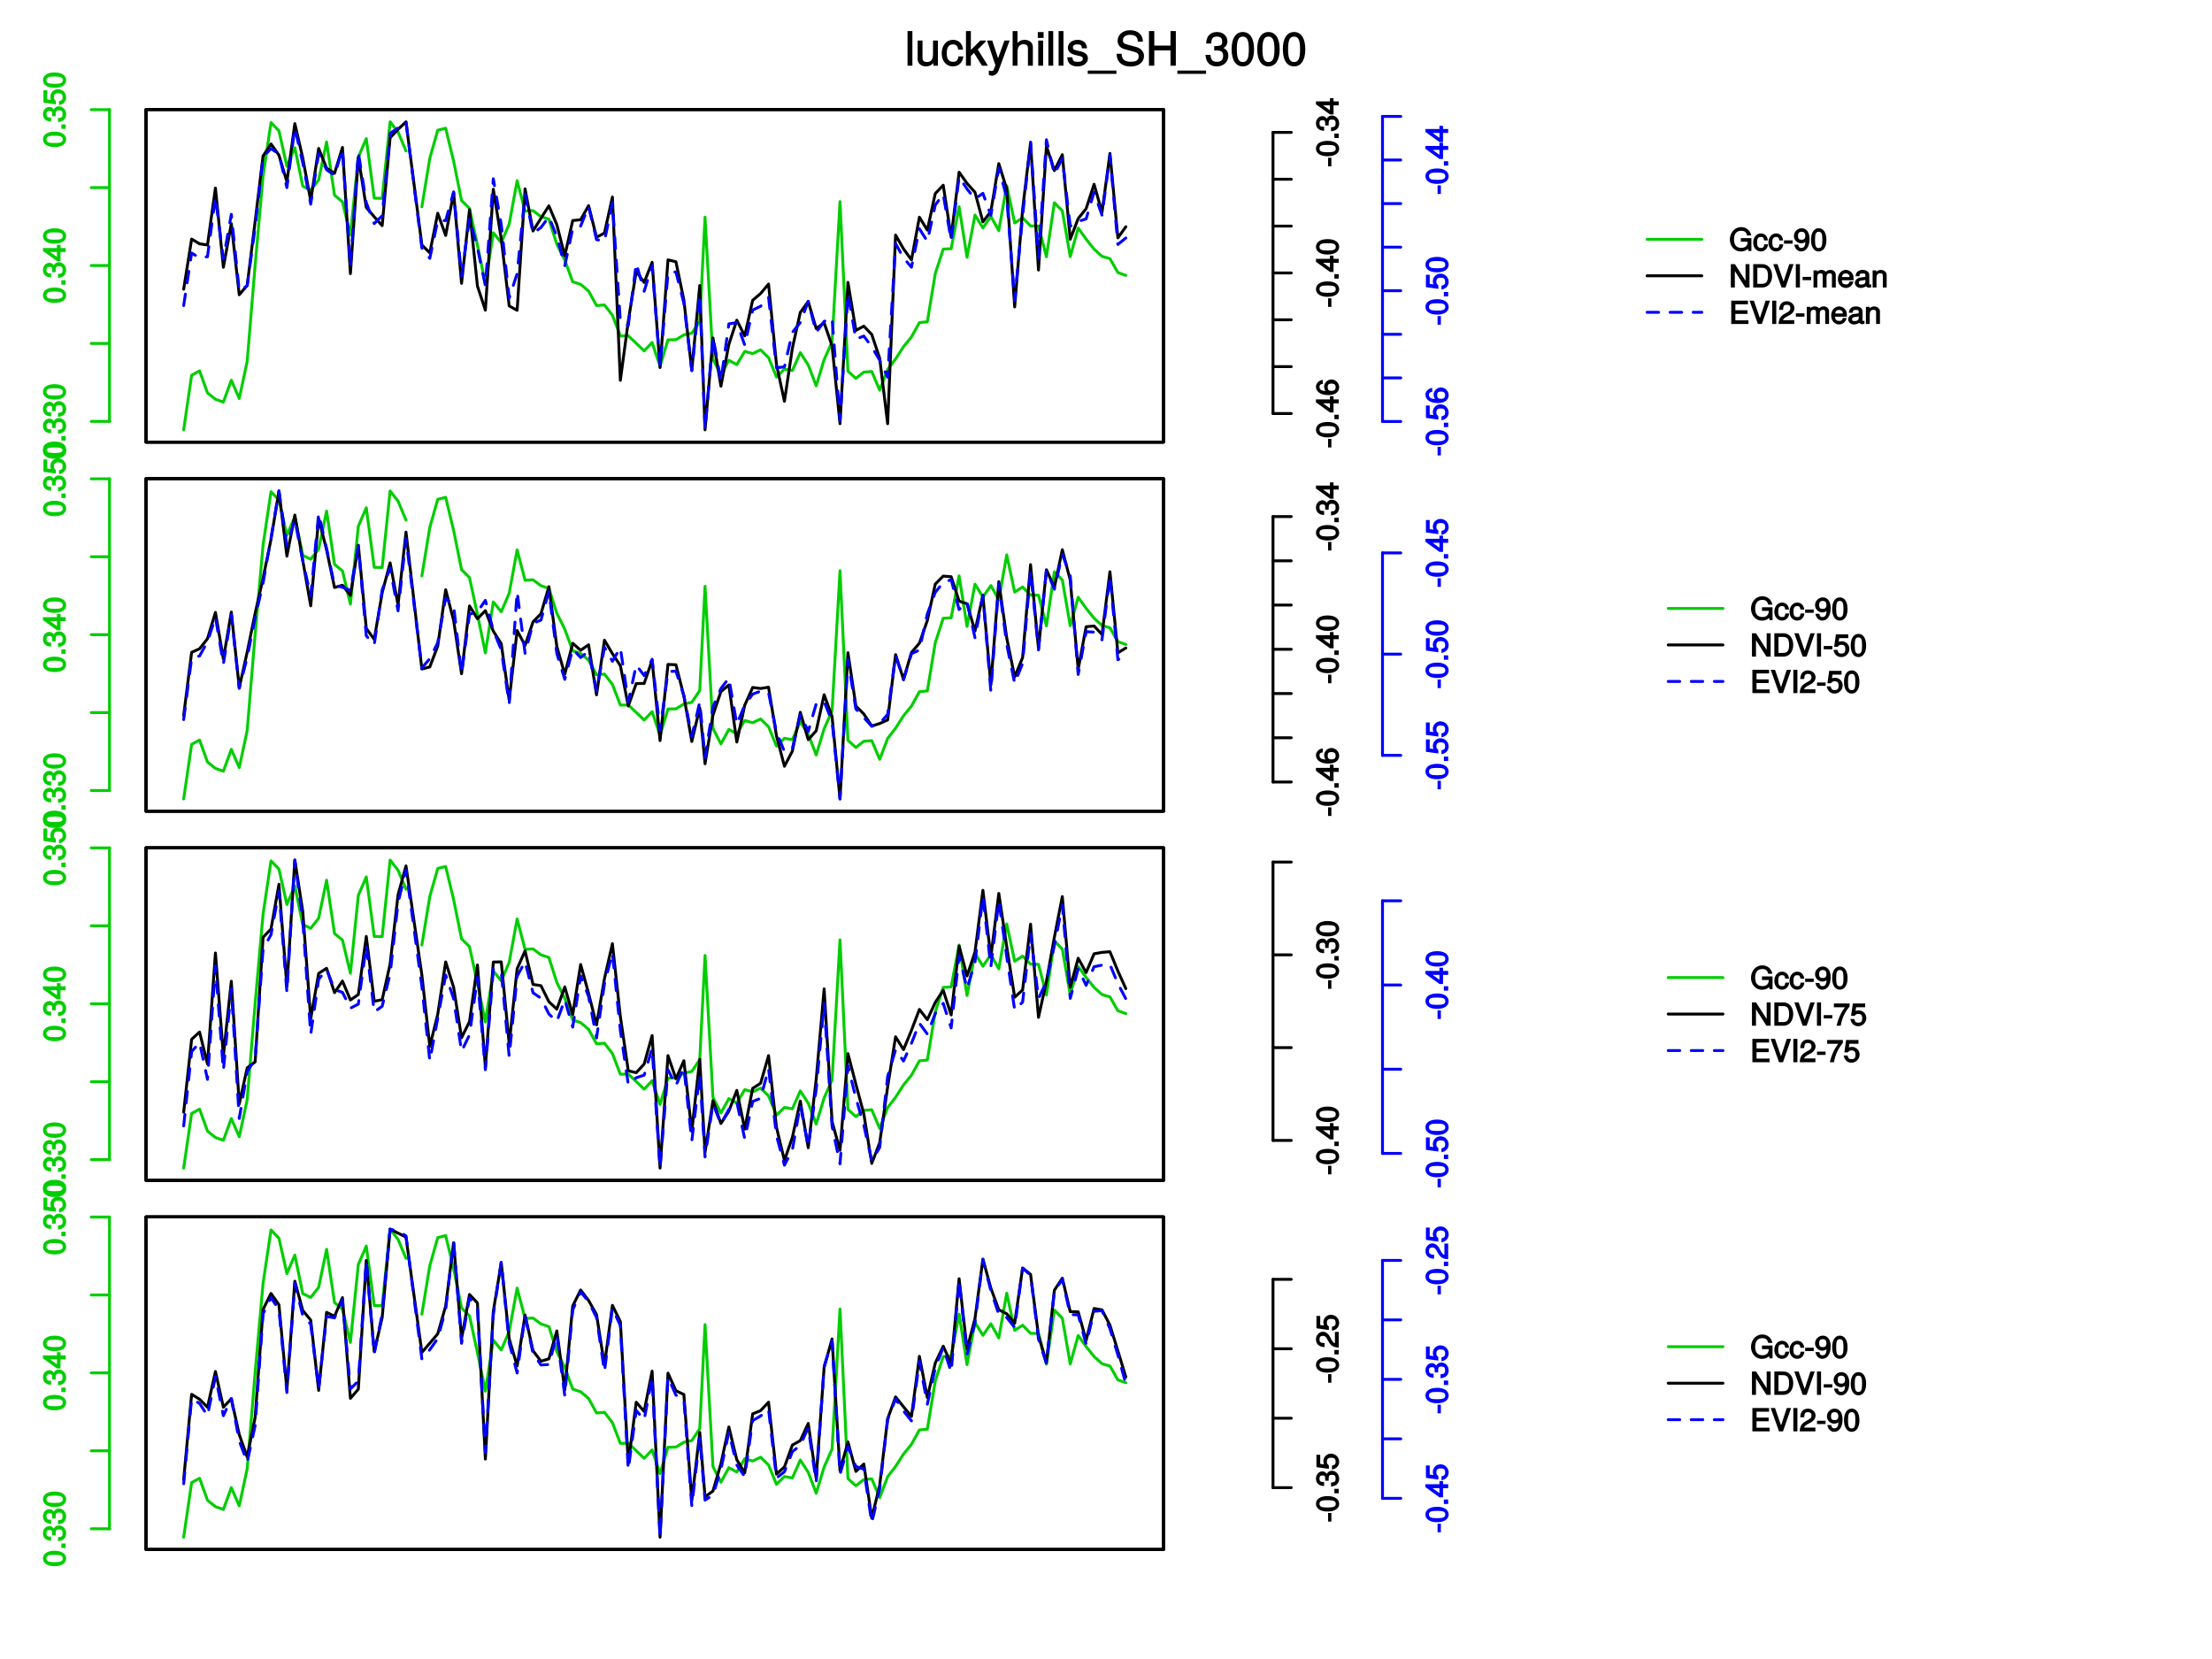 <?xml version="1.0" encoding="UTF-8"?>
<svg xmlns="http://www.w3.org/2000/svg" xmlns:xlink="http://www.w3.org/1999/xlink" width="576pt" height="432pt" viewBox="0 0 576 432" version="1.1">
<defs>
<g>
<symbol overflow="visible" id="glyph0-0">
<path style="stroke:none;" d=""/>
</symbol>
<symbol overflow="visible" id="glyph0-1">
<path style="stroke:none;" d="M -2.859 -4.188 C -4.797 -4.188 -5.922 -3.406 -5.922 -2.172 C -5.922 -0.969 -4.781 -0.172 -2.906 -0.172 C -1 -0.172 0.125 -0.969 0.125 -2.172 C 0.125 -3.359 -1 -4.188 -2.859 -4.188 Z M -2.922 -3.125 C -1.328 -3.125 -0.766 -2.938 -0.766 -2.156 C -0.766 -1.422 -1.359 -1.219 -2.891 -1.219 C -4.422 -1.219 -5 -1.422 -5 -2.172 C -5 -2.938 -4.422 -3.125 -2.922 -3.125 Z M -2.922 -3.125 "/>
</symbol>
<symbol overflow="visible" id="glyph0-2">
<path style="stroke:none;" d="M -0.156 -1.672 L -1.125 -1.672 L -1.125 -0.516 L 0 -0.516 L 0 -1.672 Z M -0.156 -1.672 "/>
</symbol>
<symbol overflow="visible" id="glyph0-3">
<path style="stroke:none;" d="M -1.781 -4.172 C -2.469 -4.172 -3.016 -3.734 -3.234 -3.062 L -2.938 -3.062 C -3.141 -3.578 -3.656 -4.016 -4.219 -4.016 C -5.188 -4.016 -5.922 -3.203 -5.922 -2.125 C -5.922 -1 -5.156 -0.219 -3.797 -0.203 L -3.797 -1.234 C -4.781 -1.25 -5 -1.422 -5 -2.141 C -5 -2.75 -4.797 -2.953 -4.203 -2.953 C -3.594 -2.953 -3.5 -2.875 -3.5 -1.578 L -2.609 -1.578 L -2.609 -2.125 C -2.609 -2.906 -2.406 -3.125 -1.781 -3.125 C -1.062 -3.125 -0.797 -2.859 -0.797 -2.125 C -0.797 -1.375 -1.031 -1.172 -2 -1.109 L -2 -0.078 C -0.594 -0.172 0.125 -0.953 0.125 -2.109 C 0.125 -3.266 -0.719 -4.172 -1.781 -4.172 Z M -1.781 -4.172 "/>
</symbol>
<symbol overflow="visible" id="glyph0-4">
<path style="stroke:none;" d="M -1.5 -4.281 L -2.281 -4.281 L -2.281 -3.453 L -5.922 -3.453 L -5.922 -2.688 L -2.266 -0.047 L -1.344 -0.047 L -1.344 -2.422 L 0 -2.422 L 0 -3.453 L -1.344 -3.453 L -1.344 -4.281 Z M -2.281 -2.594 L -2.281 -1.141 L -4.469 -2.703 L -4.578 -2.422 L -2.281 -2.422 Z M -2.281 -2.594 "/>
</symbol>
<symbol overflow="visible" id="glyph0-5">
<path style="stroke:none;" d="M -2.016 -4.234 C -3.125 -4.234 -4 -3.328 -4 -2.25 C -4 -1.859 -3.844 -1.422 -3.859 -1.438 L -4.812 -1.578 L -4.812 -3.938 L -5.797 -3.938 L -5.797 -0.719 L -2.562 -0.266 L -2.562 -1.172 C -2.984 -1.531 -3.078 -1.688 -3.078 -2.125 C -3.078 -2.875 -2.75 -3.172 -1.922 -3.172 C -1.109 -3.172 -0.797 -2.891 -0.797 -2.125 C -0.797 -1.516 -0.953 -1.312 -1.75 -1.094 L -1.75 -0.078 C -0.469 -0.328 0.125 -1.141 0.125 -2.141 C 0.125 -3.266 -0.828 -4.234 -2.016 -4.234 Z M -2.016 -4.234 "/>
</symbol>
<symbol overflow="visible" id="glyph0-6">
<path style="stroke:none;" d="M -2.047 -2.422 L -2.766 -2.422 L -2.766 -0.188 L -1.906 -0.188 L -1.906 -2.422 Z M -2.047 -2.422 "/>
</symbol>
<symbol overflow="visible" id="glyph0-7">
<path style="stroke:none;" d="M -1.891 -4.234 C -2.938 -4.234 -3.797 -3.344 -3.797 -2.344 C -3.797 -1.797 -3.531 -1.234 -3.125 -0.938 L -3.016 -1.219 C -4.391 -1.234 -5 -1.5 -5 -2.312 C -5 -2.797 -4.844 -2.969 -4.156 -3.109 L -4.156 -4.125 C -5.219 -3.984 -5.922 -3.203 -5.922 -2.359 C -5.922 -1.047 -4.672 -0.172 -2.703 -0.172 C -0.953 -0.172 0.125 -0.938 0.125 -2.219 C 0.125 -3.297 -0.797 -4.234 -1.891 -4.234 Z M -1.844 -3.172 C -1.141 -3.172 -0.797 -2.875 -0.797 -2.234 C -0.797 -1.578 -1.156 -1.266 -1.875 -1.266 C -2.578 -1.266 -2.875 -1.562 -2.875 -2.25 C -2.875 -2.938 -2.594 -3.172 -1.844 -3.172 Z M -1.844 -3.172 "/>
</symbol>
<symbol overflow="visible" id="glyph0-8">
<path style="stroke:none;" d="M -4.125 -4.219 C -5.062 -4.219 -5.922 -3.312 -5.922 -2.25 C -5.922 -1.094 -5.188 -0.266 -3.672 -0.219 L -3.672 -1.25 C -4.766 -1.312 -5 -1.531 -5 -2.219 C -5 -2.859 -4.703 -3.156 -4.109 -3.156 C -3.656 -3.156 -3.375 -2.953 -3.094 -2.453 L -2.688 -1.734 C -2.016 -0.547 -1.391 -0.156 0 -0.094 L 0 -4.172 L -0.984 -4.172 L -0.984 -1.25 C -1.297 -1.297 -1.484 -1.484 -1.891 -2.172 L -2.312 -2.969 C -2.734 -3.75 -3.438 -4.219 -4.125 -4.219 Z M -4.125 -4.219 "/>
</symbol>
<symbol overflow="visible" id="glyph1-0">
<path style="stroke:none;" d=""/>
</symbol>
<symbol overflow="visible" id="glyph1-1">
<path style="stroke:none;" d="M 5.781 -0.156 L 5.781 -3.344 L 3.031 -3.344 L 3.031 -2.406 L 4.797 -2.406 L 4.797 -2.391 C 4.797 -1.359 4.203 -0.812 3.156 -0.812 C 1.844 -0.812 1.25 -1.609 1.25 -3.016 C 1.25 -4.438 1.891 -5.266 3.109 -5.266 C 4 -5.266 4.453 -4.922 4.641 -4.031 L 5.734 -4.031 C 5.5 -5.344 4.438 -6.219 3.125 -6.219 C 1.359 -6.219 0.172 -4.703 0.172 -2.984 C 0.172 -1.203 1.438 0.141 3 0.141 C 3.781 0.141 4.516 -0.172 4.875 -0.578 L 5.016 0 L 5.781 0 Z M 5.781 -0.156 "/>
</symbol>
<symbol overflow="visible" id="glyph1-2">
<path style="stroke:none;" d="M 3.781 -1.734 L 2.969 -1.734 C 2.828 -0.906 2.656 -0.797 2.094 -0.797 C 1.375 -0.797 1.094 -1.203 1.094 -2.188 C 1.094 -3.219 1.359 -3.656 2.078 -3.656 C 2.641 -3.656 2.812 -3.484 2.922 -2.75 L 3.906 -2.75 C 3.812 -3.922 3.016 -4.578 2.094 -4.578 C 0.969 -4.578 0.078 -3.562 0.078 -2.188 C 0.078 -0.844 0.953 0.125 2.078 0.125 C 3.078 0.125 3.859 -0.625 3.953 -1.734 Z M 3.781 -1.734 "/>
</symbol>
<symbol overflow="visible" id="glyph1-3">
<path style="stroke:none;" d="M 2.422 -2.047 L 2.422 -2.766 L 0.188 -2.766 L 0.188 -1.906 L 2.422 -1.906 Z M 2.422 -2.047 "/>
</symbol>
<symbol overflow="visible" id="glyph1-4">
<path style="stroke:none;" d="M 4.203 -3.094 C 4.203 -4.844 3.422 -5.922 2.141 -5.922 C 1.062 -5.922 0.125 -5 0.125 -3.906 C 0.125 -2.859 1.016 -2 2.031 -2 C 2.562 -2 3.062 -2.234 3.422 -2.672 L 3.141 -2.781 C 3.125 -1.406 2.859 -0.797 2.062 -0.797 C 1.562 -0.797 1.391 -0.953 1.25 -1.641 L 0.234 -1.641 C 0.375 -0.578 1.156 0.125 2.016 0.125 C 3.328 0.125 4.203 -1.156 4.203 -3.094 Z M 3.094 -3.922 C 3.094 -3.234 2.781 -2.922 2.109 -2.922 C 1.438 -2.922 1.188 -3.203 1.188 -3.969 C 1.188 -4.672 1.484 -5 2.125 -5 C 2.781 -5 3.094 -4.656 3.094 -3.922 Z M 3.094 -3.922 "/>
</symbol>
<symbol overflow="visible" id="glyph1-5">
<path style="stroke:none;" d="M 4.188 -2.859 C 4.188 -4.797 3.406 -5.922 2.172 -5.922 C 0.969 -5.922 0.172 -4.781 0.172 -2.906 C 0.172 -1 0.969 0.125 2.172 0.125 C 3.359 0.125 4.188 -1 4.188 -2.859 Z M 3.125 -2.922 C 3.125 -1.328 2.938 -0.766 2.156 -0.766 C 1.422 -0.766 1.219 -1.359 1.219 -2.891 C 1.219 -4.422 1.422 -5 2.172 -5 C 2.938 -5 3.125 -4.422 3.125 -2.922 Z M 3.125 -2.922 "/>
</symbol>
<symbol overflow="visible" id="glyph1-6">
<path style="stroke:none;" d="M 5.281 -0.156 L 5.281 -6.078 L 4.25 -6.078 L 4.25 -1.203 L 4.531 -1.312 L 1.484 -6.078 L 0.422 -6.078 L 0.422 0 L 1.469 0 L 1.469 -4.828 L 1.188 -4.719 L 4.188 0 L 5.281 0 Z M 5.281 -0.156 "/>
</symbol>
<symbol overflow="visible" id="glyph1-7">
<path style="stroke:none;" d="M 5.453 -3.047 C 5.453 -4.828 4.391 -6.078 2.938 -6.078 L 0.531 -6.078 L 0.531 0 L 2.938 0 C 4.391 0 5.453 -1.25 5.453 -3.047 Z M 4.375 -3.031 C 4.375 -1.578 3.938 -0.953 2.797 -0.953 L 1.609 -0.953 L 1.609 -5.125 L 2.797 -5.125 C 3.938 -5.125 4.375 -4.5 4.375 -3.031 Z M 4.375 -3.031 "/>
</symbol>
<symbol overflow="visible" id="glyph1-8">
<path style="stroke:none;" d="M 5.109 -6.078 L 4.203 -6.078 L 2.547 -1.031 L 2.891 -1.031 L 1.141 -6.078 L 0.016 -6.078 L 2.188 0 L 3.219 0 L 5.328 -6.078 Z M 5.109 -6.078 "/>
</symbol>
<symbol overflow="visible" id="glyph1-9">
<path style="stroke:none;" d="M 1.688 -0.156 L 1.688 -6.078 L 0.625 -6.078 L 0.625 0 L 1.688 0 Z M 1.688 -0.156 "/>
</symbol>
<symbol overflow="visible" id="glyph1-10">
<path style="stroke:none;" d="M 6.188 -0.156 L 6.188 -3.266 C 6.188 -4.016 5.609 -4.578 4.828 -4.578 C 4.281 -4.578 3.828 -4.359 3.578 -4.062 C 3.422 -4.328 2.984 -4.578 2.438 -4.578 C 1.891 -4.578 1.406 -4.312 1.047 -3.812 L 1.328 -3.719 L 1.328 -4.453 L 0.391 -4.453 L 0.391 0 L 1.391 0 L 1.391 -2.75 C 1.391 -3.359 1.656 -3.688 2.188 -3.688 C 2.688 -3.688 2.781 -3.547 2.781 -3.016 L 2.781 0 L 3.781 0 L 3.781 -2.75 C 3.781 -3.359 4.062 -3.688 4.609 -3.688 C 5.078 -3.688 5.188 -3.531 5.188 -3.016 L 5.188 0 L 6.188 0 Z M 6.188 -0.156 "/>
</symbol>
<symbol overflow="visible" id="glyph1-11">
<path style="stroke:none;" d="M 4.234 -2.031 C 4.234 -2.641 4.188 -3.016 4.062 -3.328 C 3.797 -4.016 3 -4.578 2.219 -4.578 C 1.062 -4.578 0.141 -3.562 0.141 -2.203 C 0.141 -0.844 1.031 0.125 2.203 0.125 C 3.156 0.125 3.984 -0.578 4.172 -1.562 L 3.188 -1.562 C 2.953 -0.859 2.75 -0.797 2.219 -0.797 C 1.531 -0.797 1.188 -1.078 1.172 -1.891 L 4.234 -1.891 Z M 3.469 -2.516 C 3.469 -2.516 3.234 -2.688 3.25 -2.719 L 1.203 -2.719 C 1.25 -3.312 1.547 -3.656 2.203 -3.656 C 2.859 -3.656 3.188 -3.266 3.188 -2.625 Z M 3.469 -2.516 "/>
</symbol>
<symbol overflow="visible" id="glyph1-12">
<path style="stroke:none;" d="M 4.406 -0.172 L 4.406 -0.844 C 4.172 -0.797 4.141 -0.797 4.094 -0.797 C 3.859 -0.797 3.906 -0.766 3.906 -0.969 L 3.906 -3.281 C 3.906 -4.031 3.203 -4.578 2.172 -4.578 C 1.172 -4.578 0.375 -4.031 0.344 -2.922 L 1.328 -2.922 C 1.406 -3.578 1.531 -3.656 2.156 -3.656 C 2.75 -3.656 2.906 -3.594 2.906 -3.188 L 2.906 -3.016 C 2.906 -2.734 2.922 -2.766 2.391 -2.703 C 1.453 -2.594 1.312 -2.562 1.062 -2.453 C 0.578 -2.25 0.156 -1.734 0.156 -1.234 C 0.156 -0.469 0.859 0.125 1.688 0.125 C 2.219 0.125 2.859 -0.141 3.016 -0.312 C 3 -0.328 3.469 0.062 3.781 0.062 C 3.922 0.062 4.031 0.047 4.406 -0.062 Z M 2.906 -1.578 C 2.906 -0.984 2.484 -0.766 1.844 -0.766 C 1.328 -0.766 1.188 -0.797 1.188 -1.25 C 1.188 -1.672 1.312 -1.719 2.016 -1.828 C 2.719 -1.922 2.859 -1.953 2.906 -1.969 Z M 2.906 -1.578 "/>
</symbol>
<symbol overflow="visible" id="glyph1-13">
<path style="stroke:none;" d="M 4.031 -0.156 L 4.031 -3.281 C 4.031 -3.984 3.344 -4.578 2.547 -4.578 C 1.922 -4.578 1.406 -4.281 1.047 -3.703 L 1.328 -3.609 L 1.328 -4.453 L 0.375 -4.453 L 0.375 0 L 1.375 0 L 1.375 -2.438 C 1.375 -3.281 1.672 -3.688 2.344 -3.688 C 2.875 -3.688 3.031 -3.531 3.031 -3.031 L 3.031 0 L 4.031 0 Z M 4.031 -0.156 "/>
</symbol>
<symbol overflow="visible" id="glyph1-14">
<path style="stroke:none;" d="M 5.016 -0.156 L 5.016 -0.953 L 1.609 -0.953 L 1.609 -2.625 L 4.766 -2.625 L 4.766 -3.578 L 1.609 -3.578 L 1.609 -5.125 L 4.875 -5.125 L 4.875 -6.078 L 0.531 -6.078 L 0.531 0 L 5.016 0 Z M 5.016 -0.156 "/>
</symbol>
<symbol overflow="visible" id="glyph1-15">
<path style="stroke:none;" d="M 4.219 -4.125 C 4.219 -5.062 3.312 -5.922 2.25 -5.922 C 1.094 -5.922 0.266 -5.188 0.219 -3.672 L 1.25 -3.672 C 1.312 -4.766 1.531 -5 2.219 -5 C 2.859 -5 3.156 -4.703 3.156 -4.109 C 3.156 -3.656 2.953 -3.375 2.453 -3.094 L 1.734 -2.688 C 0.547 -2.016 0.156 -1.391 0.094 0 L 4.172 0 L 4.172 -0.984 L 1.25 -0.984 C 1.297 -1.297 1.484 -1.484 2.172 -1.891 L 2.969 -2.312 C 3.75 -2.734 4.219 -3.438 4.219 -4.125 Z M 4.219 -4.125 "/>
</symbol>
<symbol overflow="visible" id="glyph1-16">
<path style="stroke:none;" d="M 4.234 -2.016 C 4.234 -3.125 3.328 -4 2.25 -4 C 1.859 -4 1.422 -3.844 1.438 -3.859 L 1.578 -4.812 L 3.938 -4.812 L 3.938 -5.797 L 0.719 -5.797 L 0.266 -2.562 L 1.172 -2.562 C 1.531 -2.984 1.688 -3.078 2.125 -3.078 C 2.875 -3.078 3.172 -2.75 3.172 -1.922 C 3.172 -1.109 2.891 -0.797 2.125 -0.797 C 1.516 -0.797 1.312 -0.953 1.094 -1.75 L 0.078 -1.75 C 0.328 -0.469 1.141 0.125 2.141 0.125 C 3.266 0.125 4.234 -0.828 4.234 -2.016 Z M 4.234 -2.016 "/>
</symbol>
<symbol overflow="visible" id="glyph1-17">
<path style="stroke:none;" d="M 4.281 -5.062 L 4.281 -5.797 L 0.188 -5.797 L 0.188 -4.812 L 3.078 -4.812 C 2.156 -3.656 1.312 -1.906 0.891 0 L 1.969 0 C 2.312 -1.969 3.047 -3.547 4.281 -5.016 Z M 4.281 -5.062 "/>
</symbol>
<symbol overflow="visible" id="glyph2-0">
<path style="stroke:none;" d=""/>
</symbol>
<symbol overflow="visible" id="glyph2-1">
<path style="stroke:none;" d="M 1.938 -0.125 L 1.938 -9.016 L 0.672 -9.016 L 0.672 0 L 1.938 0 Z M 1.938 -0.125 "/>
</symbol>
<symbol overflow="visible" id="glyph2-2">
<path style="stroke:none;" d="M 5.922 -0.125 L 5.922 -6.547 L 4.641 -6.547 L 4.641 -2.953 C 4.641 -1.672 4.109 -0.953 3.078 -0.953 C 2.281 -0.953 1.906 -1.312 1.906 -2.062 L 1.906 -6.547 L 0.641 -6.547 L 0.641 -1.672 C 0.641 -0.625 1.562 0.188 2.781 0.188 C 3.703 0.188 4.391 -0.188 4.984 -1.016 L 4.734 -1.109 L 4.734 0 L 5.922 0 Z M 5.922 -0.125 "/>
</symbol>
<symbol overflow="visible" id="glyph2-3">
<path style="stroke:none;" d="M 5.719 -2.422 L 4.594 -2.422 C 4.406 -1.281 4.031 -1.016 3.188 -1.016 C 2.078 -1.016 1.547 -1.734 1.547 -3.219 C 1.547 -4.781 2.062 -5.547 3.156 -5.547 C 4 -5.547 4.375 -5.188 4.531 -4.172 L 5.797 -4.172 C 5.656 -5.844 4.578 -6.734 3.172 -6.734 C 1.469 -6.734 0.234 -5.297 0.234 -3.219 C 0.234 -1.188 1.453 0.188 3.156 0.188 C 4.656 0.188 5.734 -0.859 5.875 -2.422 Z M 5.719 -2.422 "/>
</symbol>
<symbol overflow="visible" id="glyph2-4">
<path style="stroke:none;" d="M 6.125 -0.234 L 3.625 -4.219 L 5.734 -6.328 L 5.641 -6.547 L 4.297 -6.547 L 1.578 -3.859 L 1.828 -3.75 L 1.828 -9.016 L 0.547 -9.016 L 0.547 0 L 1.828 0 L 1.828 -2.516 L 2.641 -3.328 L 4.719 0 L 6.266 0 Z M 6.125 -0.234 "/>
</symbol>
<symbol overflow="visible" id="glyph2-5">
<path style="stroke:none;" d="M 5.734 -6.547 L 4.562 -6.547 L 2.766 -1.531 L 3.047 -1.531 L 1.391 -6.547 L 0.047 -6.547 L 2.219 -0.109 L 1.844 0.891 C 1.672 1.328 1.609 1.375 1.172 1.375 C 1.031 1.375 0.859 1.344 0.5 1.266 L 0.5 2.406 C 0.75 2.531 1.062 2.609 1.312 2.609 C 2.031 2.609 2.734 2.094 3.078 1.188 L 5.922 -6.547 Z M 5.734 -6.547 "/>
</symbol>
<symbol overflow="visible" id="glyph2-6">
<path style="stroke:none;" d="M 5.969 -0.125 L 5.969 -4.891 C 5.969 -5.938 5.078 -6.734 3.859 -6.734 C 2.969 -6.734 2.312 -6.422 1.734 -5.656 L 1.969 -5.562 L 1.969 -9.016 L 0.703 -9.016 L 0.703 0 L 1.969 0 L 1.969 -3.594 C 1.969 -4.891 2.516 -5.594 3.547 -5.594 C 4.25 -5.594 4.688 -5.312 4.688 -4.484 L 4.688 0 L 5.969 0 Z M 5.969 -0.125 "/>
</symbol>
<symbol overflow="visible" id="glyph2-7">
<path style="stroke:none;" d="M 1.969 -0.125 L 1.969 -6.547 L 0.703 -6.547 L 0.703 0 L 1.969 0 Z M 2.094 -7.375 L 2.094 -8.75 L 0.578 -8.75 L 0.578 -7.234 L 2.094 -7.234 Z M 2.094 -7.375 "/>
</symbol>
<symbol overflow="visible" id="glyph2-8">
<path style="stroke:none;" d="M 5.641 -1.891 C 5.641 -2.828 4.984 -3.438 3.734 -3.734 L 2.766 -3.953 C 1.953 -4.156 1.734 -4.281 1.734 -4.734 C 1.734 -5.297 2.125 -5.547 2.938 -5.547 C 3.75 -5.547 4.031 -5.328 4.062 -4.531 L 5.391 -4.531 C 5.375 -5.906 4.422 -6.734 2.969 -6.734 C 1.516 -6.734 0.422 -5.844 0.422 -4.688 C 0.422 -3.703 1.062 -3.094 2.562 -2.734 L 3.484 -2.516 C 4.188 -2.344 4.312 -2.266 4.312 -1.812 C 4.312 -1.219 3.875 -1.016 3 -1.016 C 2.094 -1.016 1.734 -1.094 1.578 -2.188 L 0.266 -2.188 C 0.312 -0.594 1.266 0.188 2.922 0.188 C 4.5 0.188 5.641 -0.688 5.641 -1.891 Z M 5.641 -1.891 "/>
</symbol>
<symbol overflow="visible" id="glyph2-9">
<path style="stroke:none;" d="M 7.062 1.984 L 7.062 1.266 L -0.406 1.266 L -0.406 2.125 L 7.062 2.125 Z M 7.062 1.984 "/>
</symbol>
<symbol overflow="visible" id="glyph2-10">
<path style="stroke:none;" d="M 7.578 -2.531 C 7.578 -3.609 6.781 -4.531 5.594 -4.859 L 3.391 -5.453 C 2.344 -5.719 2.094 -5.938 2.094 -6.609 C 2.094 -7.5 2.734 -8.031 3.906 -8.031 C 5.297 -8.031 5.953 -7.531 5.953 -6.25 L 7.281 -6.25 C 7.281 -8.094 5.969 -9.234 3.953 -9.234 C 2.031 -9.234 0.703 -8.047 0.703 -6.453 C 0.703 -5.391 1.406 -4.578 2.562 -4.281 L 4.734 -3.703 C 5.828 -3.422 6.188 -3.109 6.188 -2.422 C 6.188 -1.469 5.609 -1.031 4.109 -1.031 C 2.453 -1.031 1.766 -1.734 1.766 -3.109 L 0.438 -3.109 C 0.438 -0.906 1.969 0.219 4.031 0.219 C 6.25 0.219 7.578 -0.969 7.578 -2.531 Z M 7.578 -2.531 "/>
</symbol>
<symbol overflow="visible" id="glyph2-11">
<path style="stroke:none;" d="M 7.859 -0.125 L 7.859 -9.016 L 6.469 -9.016 L 6.469 -5.234 L 2.25 -5.234 L 2.25 -9.016 L 0.859 -9.016 L 0.859 0 L 2.25 0 L 2.25 -3.984 L 6.469 -3.984 L 6.469 0 L 7.859 0 Z M 7.859 -0.125 "/>
</symbol>
<symbol overflow="visible" id="glyph2-12">
<path style="stroke:none;" d="M 6.203 -2.609 C 6.203 -3.641 5.656 -4.375 4.625 -4.719 L 4.625 -4.453 C 5.422 -4.766 5.953 -5.453 5.953 -6.297 C 5.953 -7.766 4.844 -8.766 3.234 -8.766 C 1.516 -8.766 0.453 -7.703 0.422 -5.766 L 1.75 -5.766 C 1.781 -7.156 2.156 -7.578 3.234 -7.578 C 4.172 -7.578 4.594 -7.156 4.594 -6.266 C 4.594 -5.359 4.344 -5.109 2.516 -5.109 L 2.516 -3.953 L 3.234 -3.953 C 4.391 -3.953 4.844 -3.547 4.844 -2.594 C 4.844 -1.531 4.328 -1.016 3.234 -1.016 C 2.078 -1.016 1.641 -1.469 1.562 -2.828 L 0.234 -2.828 C 0.375 -0.797 1.453 0.188 3.188 0.188 C 4.938 0.188 6.203 -1 6.203 -2.609 Z M 6.203 -2.609 "/>
</symbol>
<symbol overflow="visible" id="glyph2-13">
<path style="stroke:none;" d="M 6.219 -4.219 C 6.219 -7.172 5.141 -8.766 3.297 -8.766 C 1.469 -8.766 0.375 -7.156 0.375 -4.297 C 0.375 -1.422 1.469 0.188 3.297 0.188 C 5.094 0.188 6.219 -1.422 6.219 -4.219 Z M 4.859 -4.312 C 4.859 -1.906 4.453 -0.953 3.281 -0.953 C 2.156 -0.953 1.734 -1.953 1.734 -4.281 C 1.734 -6.609 2.156 -7.578 3.297 -7.578 C 4.438 -7.578 4.859 -6.594 4.859 -4.312 Z M 4.859 -4.312 "/>
</symbol>
</g>
</defs>
<g id="surface21">
<rect x="0" y="0" width="576" height="432" style="fill:rgb(100%,100%,100%);fill-opacity:1;stroke:none;"/>
<path style="fill:none;stroke-width:0.75;stroke-linecap:round;stroke-linejoin:round;stroke:rgb(0%,80.392%,0%);stroke-opacity:1;stroke-miterlimit:10;" d="M 47.828 111.922 L 49.898 97.715 L 51.965 96.578 L 54.031 102.301 L 56.098 103.965 L 58.168 104.695 L 60.234 99.012 L 62.301 103.762 L 64.367 94.102 L 66.438 69.059 L 68.504 45.805 L 70.57 31.922 L 72.637 34.074 L 74.707 43.289 L 76.773 38.457 L 78.84 48.484 L 80.906 49.496 L 82.977 46.859 L 85.043 36.957 L 87.109 50.836 L 89.176 52.543 L 91.246 61.188 L 93.312 40.895 L 95.379 36.102 L 97.449 51.609 L 99.516 51.648 L 101.582 31.719 L 103.648 34.359 L 105.719 39.309 "/>
<path style="fill:none;stroke-width:0.75;stroke-linecap:round;stroke-linejoin:round;stroke:rgb(0%,80.392%,0%);stroke-opacity:1;stroke-miterlimit:10;" d="M 109.852 53.84 L 111.918 41.219 L 113.988 33.91 L 116.055 33.383 L 118.121 41.988 L 120.188 52.215 L 122.258 54.285 L 124.324 63.863 L 126.391 73.891 L 128.457 60.617 L 130.527 63.176 L 132.594 58.344 L 134.66 47.062 L 136.727 54.977 L 138.797 54.855 L 140.863 56.398 L 142.93 57.086 L 144.996 63.582 L 147.066 67.723 L 149.133 73.363 L 151.199 74.051 L 153.266 75.797 L 155.336 79.57 L 157.402 79.41 L 159.469 82.09 L 161.539 87.488 L 163.605 87.445 L 165.672 89.395 L 167.738 91.383 L 169.809 89.191 L 171.875 95.359 L 173.941 88.5 L 176.008 88.461 L 178.078 87.203 L 180.145 86.758 L 182.211 83.672 L 183.59 56.559 L 185.656 93.535 L 187.723 97.594 L 189.793 93.816 L 191.859 94.953 L 193.926 91.504 L 195.992 92.074 L 198.062 91.098 L 200.129 93.129 L 202.195 98.16 L 204.266 96.133 L 206.332 96.496 L 208.398 91.828 L 210.465 95.035 L 212.535 100.473 L 214.602 93.656 L 216.668 88.988 L 218.734 52.5 L 220.805 96.66 L 222.871 98.527 L 224.938 96.902 L 227.004 96.742 L 229.074 101.609 L 231.141 96.172 L 233.207 93.492 L 235.273 90.285 L 237.344 87.73 L 239.41 83.996 L 241.477 83.793 L 243.543 71.25 L 245.613 64.879 L 247.68 64.758 L 249.746 53.84 L 251.812 66.988 L 253.883 55.992 L 255.949 59.359 L 258.016 56.355 L 260.086 60.051 L 262.152 48.359 L 264.219 58.062 L 266.285 56.723 L 268.355 58.832 L 270.422 58.871 L 272.488 66.867 L 274.555 52.785 L 276.625 54.895 L 278.691 66.828 L 280.758 59.398 L 282.824 62.281 L 284.895 64.879 L 286.961 66.746 L 289.027 67.355 L 291.094 70.969 L 293.164 71.699 "/>
<path style="fill:none;stroke-width:0.75;stroke-linecap:round;stroke-linejoin:round;stroke:rgb(0%,0%,0%);stroke-opacity:1;stroke-miterlimit:10;" d="M 38.016 115.129 L 302.977 115.129 L 302.977 28.512 L 38.016 28.512 L 38.016 115.129 "/>
<path style="fill:none;stroke-width:0.75;stroke-linecap:round;stroke-linejoin:round;stroke:rgb(0%,80.392%,0%);stroke-opacity:1;stroke-miterlimit:10;" d="M 28.512 109.727 L 28.512 28.555 "/>
<path style="fill:none;stroke-width:0.75;stroke-linecap:round;stroke-linejoin:round;stroke:rgb(0%,80.392%,0%);stroke-opacity:1;stroke-miterlimit:10;" d="M 28.512 109.727 L 23.762 109.727 "/>
<path style="fill:none;stroke-width:0.75;stroke-linecap:round;stroke-linejoin:round;stroke:rgb(0%,80.392%,0%);stroke-opacity:1;stroke-miterlimit:10;" d="M 28.512 89.434 L 23.762 89.434 "/>
<path style="fill:none;stroke-width:0.75;stroke-linecap:round;stroke-linejoin:round;stroke:rgb(0%,80.392%,0%);stroke-opacity:1;stroke-miterlimit:10;" d="M 28.512 69.141 L 23.762 69.141 "/>
<path style="fill:none;stroke-width:0.75;stroke-linecap:round;stroke-linejoin:round;stroke:rgb(0%,80.392%,0%);stroke-opacity:1;stroke-miterlimit:10;" d="M 28.512 48.848 L 23.762 48.848 "/>
<path style="fill:none;stroke-width:0.75;stroke-linecap:round;stroke-linejoin:round;stroke:rgb(0%,80.392%,0%);stroke-opacity:1;stroke-miterlimit:10;" d="M 28.512 28.555 L 23.762 28.555 "/>
<g style="fill:rgb(0%,80.392%,0%);fill-opacity:1;">
  <use xlink:href="#glyph0-1" x="17.105" y="119.637"/>
  <use xlink:href="#glyph0-2" x="17.105" y="115.232"/>
  <use xlink:href="#glyph0-3" x="17.105" y="113.03"/>
  <use xlink:href="#glyph0-3" x="17.105" y="108.625"/>
  <use xlink:href="#glyph0-1" x="17.105" y="104.221"/>
</g>
<g style="fill:rgb(0%,80.392%,0%);fill-opacity:1;">
  <use xlink:href="#glyph0-1" x="17.105" y="79.051"/>
  <use xlink:href="#glyph0-2" x="17.105" y="74.646"/>
  <use xlink:href="#glyph0-3" x="17.105" y="72.444"/>
  <use xlink:href="#glyph0-4" x="17.105" y="68.039"/>
  <use xlink:href="#glyph0-1" x="17.105" y="63.635"/>
</g>
<g style="fill:rgb(0%,80.392%,0%);fill-opacity:1;">
  <use xlink:href="#glyph0-1" x="17.105" y="38.465"/>
  <use xlink:href="#glyph0-2" x="17.105" y="34.06"/>
  <use xlink:href="#glyph0-3" x="17.105" y="31.858"/>
  <use xlink:href="#glyph0-5" x="17.105" y="27.453"/>
  <use xlink:href="#glyph0-1" x="17.105" y="23.049"/>
</g>
<path style="fill:none;stroke-width:0.75;stroke-linecap:round;stroke-linejoin:round;stroke:rgb(0%,0%,0%);stroke-opacity:1;stroke-miterlimit:10;" d="M 47.828 75.305 L 49.898 62.254 L 51.965 63.488 L 54.031 63.793 L 56.098 48.965 L 58.168 69.598 L 60.234 58.238 L 62.301 76.758 L 64.367 74.316 L 66.438 57.656 L 68.504 40.605 L 70.57 37.488 L 72.637 40.406 L 74.707 47.328 L 76.773 32.191 L 78.84 41.133 L 80.906 52.281 L 82.977 38.645 L 85.043 43.809 L 87.109 45.133 L 89.176 38.391 L 91.246 71.258 L 93.312 40.965 L 95.379 54.031 L 97.449 56.445 L 99.516 58.758 L 101.582 35.863 L 103.648 33.688 L 105.719 31.719 L 109.852 63.793 L 111.918 65.84 L 113.988 55.523 L 116.055 61.309 L 118.121 50.121 L 120.188 73.777 L 122.258 54.594 L 124.324 74.496 L 126.391 80.766 L 128.457 49.277 L 130.527 62.164 L 132.594 79.66 L 134.66 80.805 L 136.727 49.184 L 138.797 60.145 L 140.863 56.828 L 142.93 53.602 L 144.996 58.5 L 147.066 66.629 L 149.133 57.426 L 151.199 57.223 L 153.266 53.547 L 155.336 61.793 L 157.402 60.676 L 159.469 51.309 L 161.539 99.043 L 163.605 83.602 L 165.672 70.648 L 167.738 73.547 L 169.809 68.312 L 171.875 95.703 L 173.941 67.668 L 176.008 68.156 L 178.078 78.125 L 180.145 96.414 L 182.211 74.355 L 183.59 111.922 L 185.656 87.992 L 187.723 100.566 L 189.793 89.68 L 191.859 83.371 L 193.926 87.453 L 195.992 78.195 L 198.062 76.434 L 200.129 73.965 L 202.195 94.949 L 204.266 104.496 L 206.332 90.684 L 208.398 81.348 L 210.465 78.523 L 212.535 85.547 L 214.602 84.066 L 216.668 90.055 L 218.734 110.336 L 220.805 73.531 L 222.871 86.035 L 224.938 84.93 L 227.004 87.102 L 229.074 93.309 L 231.141 110.336 L 233.207 61.203 L 235.273 64.805 L 237.344 67.664 L 239.41 56.551 L 241.477 59.926 L 243.543 50.391 L 245.613 48.23 L 247.68 61.73 L 249.746 44.84 L 251.812 47.754 L 253.883 50.062 L 255.949 57.773 L 258.016 55.055 L 260.086 42.605 L 262.152 49.254 L 264.219 79.922 L 266.285 54.531 L 268.355 37.137 L 270.422 70.316 L 272.488 38.059 L 274.555 44.402 L 276.625 40.285 L 278.691 62.301 L 280.758 56.918 L 282.824 54.34 L 284.895 47.98 L 286.961 55.289 L 289.027 39.957 L 291.094 61.938 L 293.164 59.043 "/>
<path style="fill:none;stroke-width:0.75;stroke-linecap:round;stroke-linejoin:round;stroke:rgb(0%,0%,0%);stroke-opacity:1;stroke-miterlimit:10;" d="M 38.016 115.129 L 302.977 115.129 L 302.977 28.512 L 38.016 28.512 L 38.016 115.129 "/>
<path style="fill:none;stroke-width:0.75;stroke-linecap:round;stroke-linejoin:round;stroke:rgb(0%,0%,0%);stroke-opacity:1;stroke-miterlimit:10;" d="M 331.488 107.676 L 331.488 34.473 "/>
<path style="fill:none;stroke-width:0.75;stroke-linecap:round;stroke-linejoin:round;stroke:rgb(0%,0%,0%);stroke-opacity:1;stroke-miterlimit:10;" d="M 331.488 107.676 L 336.238 107.676 "/>
<path style="fill:none;stroke-width:0.75;stroke-linecap:round;stroke-linejoin:round;stroke:rgb(0%,0%,0%);stroke-opacity:1;stroke-miterlimit:10;" d="M 331.488 95.473 L 336.238 95.473 "/>
<path style="fill:none;stroke-width:0.75;stroke-linecap:round;stroke-linejoin:round;stroke:rgb(0%,0%,0%);stroke-opacity:1;stroke-miterlimit:10;" d="M 331.488 83.273 L 336.238 83.273 "/>
<path style="fill:none;stroke-width:0.75;stroke-linecap:round;stroke-linejoin:round;stroke:rgb(0%,0%,0%);stroke-opacity:1;stroke-miterlimit:10;" d="M 331.488 71.074 L 336.238 71.074 "/>
<path style="fill:none;stroke-width:0.75;stroke-linecap:round;stroke-linejoin:round;stroke:rgb(0%,0%,0%);stroke-opacity:1;stroke-miterlimit:10;" d="M 331.488 58.875 L 336.238 58.875 "/>
<path style="fill:none;stroke-width:0.75;stroke-linecap:round;stroke-linejoin:round;stroke:rgb(0%,0%,0%);stroke-opacity:1;stroke-miterlimit:10;" d="M 331.488 46.676 L 336.238 46.676 "/>
<path style="fill:none;stroke-width:0.75;stroke-linecap:round;stroke-linejoin:round;stroke:rgb(0%,0%,0%);stroke-opacity:1;stroke-miterlimit:10;" d="M 331.488 34.473 L 336.238 34.473 "/>
<g style="fill:rgb(0%,0%,0%);fill-opacity:1;">
  <use xlink:href="#glyph0-6" x="348.594" y="116.703"/>
  <use xlink:href="#glyph0-1" x="348.594" y="114.065"/>
  <use xlink:href="#glyph0-2" x="348.594" y="109.661"/>
  <use xlink:href="#glyph0-4" x="348.594" y="107.458"/>
  <use xlink:href="#glyph0-7" x="348.594" y="103.054"/>
</g>
<g style="fill:rgb(0%,0%,0%);fill-opacity:1;">
  <use xlink:href="#glyph0-6" x="348.594" y="80.102"/>
  <use xlink:href="#glyph0-1" x="348.594" y="77.464"/>
  <use xlink:href="#glyph0-2" x="348.594" y="73.059"/>
  <use xlink:href="#glyph0-4" x="348.594" y="70.857"/>
  <use xlink:href="#glyph0-1" x="348.594" y="66.452"/>
</g>
<g style="fill:rgb(0%,0%,0%);fill-opacity:1;">
  <use xlink:href="#glyph0-6" x="348.594" y="43.5"/>
  <use xlink:href="#glyph0-1" x="348.594" y="40.862"/>
  <use xlink:href="#glyph0-2" x="348.594" y="36.457"/>
  <use xlink:href="#glyph0-3" x="348.594" y="34.255"/>
  <use xlink:href="#glyph0-4" x="348.594" y="29.85"/>
</g>
<path style="fill:none;stroke-width:0.75;stroke-linecap:round;stroke-linejoin:round;stroke:rgb(0%,0%,100%);stroke-opacity:1;stroke-dasharray:3,3;stroke-miterlimit:10;" d="M 47.828 79.566 L 49.898 65.879 L 51.965 67.148 L 54.031 66.836 L 56.098 51.258 L 58.168 67.461 L 60.234 55.805 L 62.301 75.77 L 64.367 74.422 L 66.438 59.164 L 68.504 40.824 L 70.57 38.707 L 72.637 40.098 L 74.707 48.859 L 76.773 33.281 L 78.84 42.441 L 80.906 53.156 L 82.977 40.004 L 85.043 44.203 L 87.109 45.641 L 89.176 38.812 L 91.246 69.363 L 93.312 39.688 L 95.379 52.785 L 97.449 58.227 L 99.516 56.184 L 101.582 34.73 L 103.648 33.309 L 105.719 31.719 L 109.852 64.578 L 111.918 67.266 L 113.988 57.422 L 116.055 57.441 L 118.121 49.973 L 120.188 71.844 L 122.258 56.875 L 124.324 64.488 L 126.391 74.406 L 128.457 46.555 L 130.527 58.5 L 132.594 77.605 L 134.66 71.254 L 136.727 50.527 L 138.797 60.754 L 140.863 59.242 L 142.93 56.457 L 144.996 61.586 L 147.066 69.219 L 149.133 59.5 L 151.199 58.859 L 153.266 53.734 L 155.336 62.398 L 157.402 62.816 L 159.469 52.68 L 161.539 83.617 L 163.605 84.75 L 165.672 68.609 L 167.738 75.836 L 169.809 69.141 L 171.875 95.574 L 173.941 71.074 L 176.008 70.793 L 178.078 78.957 L 180.145 96.539 L 182.211 76.66 L 183.59 111.922 L 185.656 87.645 L 187.723 99.246 L 189.793 84.332 L 191.859 84.008 L 193.926 89.875 L 195.992 80.738 L 198.062 79.75 L 200.129 77.414 L 202.195 95.754 L 204.266 95.535 L 206.332 86.539 L 208.398 83.988 L 210.465 78.457 L 212.535 86.543 L 214.602 83.68 L 216.668 82.844 L 218.734 109.535 L 220.805 76.508 L 222.871 88.312 L 224.938 87.5 L 227.004 90.312 L 229.074 93.809 L 231.141 98.23 L 233.207 63.438 L 235.273 67.148 L 237.344 69.582 L 239.41 59.574 L 241.477 62.824 L 243.543 53.395 L 245.613 50.578 L 247.68 62.586 L 249.746 46.102 L 251.812 49.207 L 253.883 51.793 L 255.949 50.348 L 258.016 56.066 L 260.086 43.762 L 262.152 51.461 L 264.219 78.281 L 266.285 56.25 L 268.355 37.012 L 270.422 67.09 L 272.488 36.383 L 274.555 45.344 L 276.625 41.262 L 278.691 58.922 L 280.758 57.652 L 282.824 57.008 L 284.895 50.02 L 286.961 56.074 L 289.027 40.41 L 291.094 63.648 L 293.164 61.969 "/>
<path style="fill:none;stroke-width:0.75;stroke-linecap:round;stroke-linejoin:round;stroke:rgb(0%,0%,0%);stroke-opacity:1;stroke-miterlimit:10;" d="M 38.016 115.129 L 302.977 115.129 L 302.977 28.512 L 38.016 28.512 L 38.016 115.129 "/>
<path style="fill:none;stroke-width:0.75;stroke-linecap:round;stroke-linejoin:round;stroke:rgb(0%,0%,100%);stroke-opacity:1;stroke-miterlimit:10;" d="M 360 109.75 L 360 30.316 "/>
<path style="fill:none;stroke-width:0.75;stroke-linecap:round;stroke-linejoin:round;stroke:rgb(0%,0%,100%);stroke-opacity:1;stroke-miterlimit:10;" d="M 360 109.75 L 364.754 109.75 "/>
<path style="fill:none;stroke-width:0.75;stroke-linecap:round;stroke-linejoin:round;stroke:rgb(0%,0%,100%);stroke-opacity:1;stroke-miterlimit:10;" d="M 360 98.402 L 364.754 98.402 "/>
<path style="fill:none;stroke-width:0.75;stroke-linecap:round;stroke-linejoin:round;stroke:rgb(0%,0%,100%);stroke-opacity:1;stroke-miterlimit:10;" d="M 360 87.055 L 364.754 87.055 "/>
<path style="fill:none;stroke-width:0.75;stroke-linecap:round;stroke-linejoin:round;stroke:rgb(0%,0%,100%);stroke-opacity:1;stroke-miterlimit:10;" d="M 360 75.707 L 364.754 75.707 "/>
<path style="fill:none;stroke-width:0.75;stroke-linecap:round;stroke-linejoin:round;stroke:rgb(0%,0%,100%);stroke-opacity:1;stroke-miterlimit:10;" d="M 360 64.359 L 364.754 64.359 "/>
<path style="fill:none;stroke-width:0.75;stroke-linecap:round;stroke-linejoin:round;stroke:rgb(0%,0%,100%);stroke-opacity:1;stroke-miterlimit:10;" d="M 360 53.012 L 364.754 53.012 "/>
<path style="fill:none;stroke-width:0.75;stroke-linecap:round;stroke-linejoin:round;stroke:rgb(0%,0%,100%);stroke-opacity:1;stroke-miterlimit:10;" d="M 360 41.664 L 364.754 41.664 "/>
<path style="fill:none;stroke-width:0.75;stroke-linecap:round;stroke-linejoin:round;stroke:rgb(0%,0%,100%);stroke-opacity:1;stroke-miterlimit:10;" d="M 360 30.316 L 364.754 30.316 "/>
<g style="fill:rgb(0%,0%,100%);fill-opacity:1;">
  <use xlink:href="#glyph0-6" x="377.105" y="118.777"/>
  <use xlink:href="#glyph0-1" x="377.105" y="116.139"/>
  <use xlink:href="#glyph0-2" x="377.105" y="111.735"/>
  <use xlink:href="#glyph0-5" x="377.105" y="109.532"/>
  <use xlink:href="#glyph0-7" x="377.105" y="105.128"/>
</g>
<g style="fill:rgb(0%,0%,100%);fill-opacity:1;">
  <use xlink:href="#glyph0-6" x="377.105" y="84.734"/>
  <use xlink:href="#glyph0-1" x="377.105" y="82.096"/>
  <use xlink:href="#glyph0-2" x="377.105" y="77.692"/>
  <use xlink:href="#glyph0-5" x="377.105" y="75.489"/>
  <use xlink:href="#glyph0-1" x="377.105" y="71.085"/>
</g>
<g style="fill:rgb(0%,0%,100%);fill-opacity:1;">
  <use xlink:href="#glyph0-6" x="377.105" y="50.691"/>
  <use xlink:href="#glyph0-1" x="377.105" y="48.053"/>
  <use xlink:href="#glyph0-2" x="377.105" y="43.649"/>
  <use xlink:href="#glyph0-4" x="377.105" y="41.447"/>
  <use xlink:href="#glyph0-4" x="377.105" y="37.042"/>
</g>
<path style="fill:none;stroke-width:0.75;stroke-linecap:round;stroke-linejoin:round;stroke:rgb(0%,80.392%,0%);stroke-opacity:1;stroke-miterlimit:10;" d="M 428.898 62.316 L 443.152 62.316 "/>
<path style="fill:none;stroke-width:0.75;stroke-linecap:round;stroke-linejoin:round;stroke:rgb(0%,0%,0%);stroke-opacity:1;stroke-miterlimit:10;" d="M 428.898 71.82 L 443.152 71.82 "/>
<path style="fill:none;stroke-width:0.75;stroke-linecap:round;stroke-linejoin:round;stroke:rgb(0%,0%,100%);stroke-opacity:1;stroke-dasharray:3,3;stroke-miterlimit:10;" d="M 428.898 81.324 L 443.152 81.324 "/>
<g style="fill:rgb(0%,0%,0%);fill-opacity:1;">
  <use xlink:href="#glyph1-1" x="450.281" y="65.355"/>
  <use xlink:href="#glyph1-2" x="456.445" y="65.355"/>
  <use xlink:href="#glyph1-2" x="460.405" y="65.355"/>
  <use xlink:href="#glyph1-3" x="464.366" y="65.355"/>
  <use xlink:href="#glyph1-4" x="467.004" y="65.355"/>
  <use xlink:href="#glyph1-5" x="471.409" y="65.355"/>
</g>
<g style="fill:rgb(0%,0%,0%);fill-opacity:1;">
  <use xlink:href="#glyph1-6" x="450.281" y="74.859"/>
  <use xlink:href="#glyph1-7" x="456.001" y="74.859"/>
  <use xlink:href="#glyph1-8" x="461.721" y="74.859"/>
  <use xlink:href="#glyph1-9" x="467.004" y="74.859"/>
  <use xlink:href="#glyph1-3" x="469.207" y="74.859"/>
  <use xlink:href="#glyph1-10" x="471.845" y="74.859"/>
  <use xlink:href="#glyph1-11" x="478.444" y="74.859"/>
  <use xlink:href="#glyph1-12" x="482.848" y="74.859"/>
  <use xlink:href="#glyph1-13" x="487.253" y="74.859"/>
</g>
<g style="fill:rgb(0%,0%,0%);fill-opacity:1;">
  <use xlink:href="#glyph1-14" x="450.281" y="84.363"/>
  <use xlink:href="#glyph1-8" x="455.565" y="84.363"/>
  <use xlink:href="#glyph1-9" x="460.849" y="84.363"/>
  <use xlink:href="#glyph1-15" x="463.051" y="84.363"/>
  <use xlink:href="#glyph1-3" x="467.456" y="84.363"/>
  <use xlink:href="#glyph1-10" x="470.094" y="84.363"/>
  <use xlink:href="#glyph1-11" x="476.693" y="84.363"/>
  <use xlink:href="#glyph1-12" x="481.098" y="84.363"/>
  <use xlink:href="#glyph1-13" x="485.502" y="84.363"/>
</g>
<path style="fill:none;stroke-width:0.75;stroke-linecap:round;stroke-linejoin:round;stroke:rgb(0%,80.392%,0%);stroke-opacity:1;stroke-miterlimit:10;" d="M 47.828 208.039 L 49.898 193.836 L 51.965 192.699 L 54.031 198.422 L 56.098 200.086 L 58.168 200.816 L 60.234 195.133 L 62.301 199.883 L 64.367 190.223 L 66.438 165.18 L 68.504 141.922 L 70.57 128.043 L 72.637 130.195 L 74.707 139.406 L 76.773 134.578 L 78.84 144.602 L 80.906 145.617 L 82.977 142.98 L 85.043 133.074 L 87.109 146.957 L 89.176 148.66 L 91.246 157.305 L 93.312 137.012 L 95.379 132.223 L 97.449 147.727 L 99.516 147.77 L 101.582 127.84 L 103.648 130.477 L 105.719 135.43 "/>
<path style="fill:none;stroke-width:0.75;stroke-linecap:round;stroke-linejoin:round;stroke:rgb(0%,80.392%,0%);stroke-opacity:1;stroke-miterlimit:10;" d="M 109.852 149.961 L 111.918 137.336 L 113.988 130.031 L 116.055 129.504 L 118.121 138.109 L 120.188 148.336 L 122.258 150.406 L 124.324 159.984 L 126.391 170.012 L 128.457 156.738 L 130.527 159.297 L 132.594 154.465 L 134.66 143.184 L 136.727 151.098 L 138.797 150.977 L 140.863 152.516 L 142.93 153.207 L 144.996 159.699 L 147.066 163.84 L 149.133 169.48 L 151.199 170.172 L 153.266 171.918 L 155.336 175.691 L 157.402 175.531 L 159.469 178.207 L 161.539 183.605 L 163.605 183.566 L 165.672 185.516 L 167.738 187.504 L 169.809 185.312 L 171.875 191.48 L 173.941 184.621 L 176.008 184.582 L 178.078 183.324 L 180.145 182.875 L 182.211 179.793 L 183.59 152.68 L 185.656 189.652 L 187.723 193.711 L 189.793 189.938 L 191.859 191.074 L 193.926 187.625 L 195.992 188.191 L 198.062 187.219 L 200.129 189.25 L 202.195 194.281 L 204.266 192.25 L 206.332 192.617 L 208.398 187.949 L 210.465 191.156 L 212.535 196.594 L 214.602 189.777 L 216.668 185.109 L 218.734 148.621 L 220.805 192.777 L 222.871 194.645 L 224.938 193.023 L 227.004 192.859 L 229.074 197.73 L 231.141 192.293 L 233.207 189.613 L 235.273 186.406 L 237.344 183.852 L 239.41 180.117 L 241.477 179.914 L 243.543 167.371 L 245.613 161 L 247.68 160.879 L 249.746 149.961 L 251.812 163.109 L 253.883 152.109 L 255.949 155.48 L 258.016 152.477 L 260.086 156.168 L 262.152 144.48 L 264.219 154.18 L 266.285 152.84 L 268.355 154.953 L 270.422 154.992 L 272.488 162.988 L 274.555 148.906 L 276.625 151.016 L 278.691 162.949 L 280.758 155.52 L 282.824 158.402 L 284.895 161 L 286.961 162.867 L 289.027 163.477 L 291.094 167.086 L 293.164 167.816 "/>
<path style="fill:none;stroke-width:0.75;stroke-linecap:round;stroke-linejoin:round;stroke:rgb(0%,0%,0%);stroke-opacity:1;stroke-miterlimit:10;" d="M 38.016 211.246 L 302.977 211.246 L 302.977 124.633 L 38.016 124.633 L 38.016 211.246 "/>
<path style="fill:none;stroke-width:0.75;stroke-linecap:round;stroke-linejoin:round;stroke:rgb(0%,80.392%,0%);stroke-opacity:1;stroke-miterlimit:10;" d="M 28.512 205.848 L 28.512 124.676 "/>
<path style="fill:none;stroke-width:0.75;stroke-linecap:round;stroke-linejoin:round;stroke:rgb(0%,80.392%,0%);stroke-opacity:1;stroke-miterlimit:10;" d="M 28.512 205.848 L 23.762 205.848 "/>
<path style="fill:none;stroke-width:0.75;stroke-linecap:round;stroke-linejoin:round;stroke:rgb(0%,80.392%,0%);stroke-opacity:1;stroke-miterlimit:10;" d="M 28.512 185.555 L 23.762 185.555 "/>
<path style="fill:none;stroke-width:0.75;stroke-linecap:round;stroke-linejoin:round;stroke:rgb(0%,80.392%,0%);stroke-opacity:1;stroke-miterlimit:10;" d="M 28.512 165.262 L 23.762 165.262 "/>
<path style="fill:none;stroke-width:0.75;stroke-linecap:round;stroke-linejoin:round;stroke:rgb(0%,80.392%,0%);stroke-opacity:1;stroke-miterlimit:10;" d="M 28.512 144.969 L 23.762 144.969 "/>
<path style="fill:none;stroke-width:0.75;stroke-linecap:round;stroke-linejoin:round;stroke:rgb(0%,80.392%,0%);stroke-opacity:1;stroke-miterlimit:10;" d="M 28.512 124.676 L 23.762 124.676 "/>
<g style="fill:rgb(0%,80.392%,0%);fill-opacity:1;">
  <use xlink:href="#glyph0-1" x="17.105" y="215.758"/>
  <use xlink:href="#glyph0-2" x="17.105" y="211.353"/>
  <use xlink:href="#glyph0-3" x="17.105" y="209.151"/>
  <use xlink:href="#glyph0-3" x="17.105" y="204.746"/>
  <use xlink:href="#glyph0-1" x="17.105" y="200.342"/>
</g>
<g style="fill:rgb(0%,80.392%,0%);fill-opacity:1;">
  <use xlink:href="#glyph0-1" x="17.105" y="175.172"/>
  <use xlink:href="#glyph0-2" x="17.105" y="170.767"/>
  <use xlink:href="#glyph0-3" x="17.105" y="168.565"/>
  <use xlink:href="#glyph0-4" x="17.105" y="164.16"/>
  <use xlink:href="#glyph0-1" x="17.105" y="159.756"/>
</g>
<g style="fill:rgb(0%,80.392%,0%);fill-opacity:1;">
  <use xlink:href="#glyph0-1" x="17.105" y="134.586"/>
  <use xlink:href="#glyph0-2" x="17.105" y="130.181"/>
  <use xlink:href="#glyph0-3" x="17.105" y="127.979"/>
  <use xlink:href="#glyph0-5" x="17.105" y="123.574"/>
  <use xlink:href="#glyph0-1" x="17.105" y="119.17"/>
</g>
<path style="fill:none;stroke-width:0.75;stroke-linecap:round;stroke-linejoin:round;stroke:rgb(0%,0%,0%);stroke-opacity:1;stroke-miterlimit:10;" d="M 47.828 186.305 L 49.898 169.863 L 51.965 168.934 L 54.031 166.32 L 56.098 159.473 L 58.168 171.59 L 60.234 159.387 L 62.301 179.051 L 64.367 169.797 L 66.438 159.703 L 68.504 150.566 L 70.57 140.438 L 72.637 127.84 L 74.707 144.812 L 76.773 134.121 L 78.84 145.918 L 80.906 157.754 L 82.977 135.039 L 85.043 143.195 L 87.109 152.992 L 89.176 152.391 L 91.246 155.035 L 93.312 141.973 L 95.379 163.633 L 97.449 166.492 L 99.516 154.355 L 101.582 146.566 L 103.648 157.496 L 105.719 138.562 L 109.852 174.211 L 111.918 173.668 L 113.988 168.219 L 116.055 153.574 L 118.121 161.562 L 120.188 175.441 L 122.258 157.777 L 124.324 161.125 L 126.391 159 L 128.457 164.352 L 130.527 167.633 L 132.594 182.312 L 134.66 164.195 L 136.727 168.066 L 138.797 161.938 L 140.863 159.809 L 142.93 152.77 L 144.996 168.348 L 147.066 175.57 L 149.133 167.516 L 151.199 169.332 L 153.266 167.895 L 155.336 180.934 L 157.402 166.707 L 159.469 170.211 L 161.539 173.32 L 163.605 183.84 L 165.672 178 L 167.738 177.961 L 169.809 171.938 L 171.875 192.852 L 173.941 173.02 L 176.008 173.102 L 178.078 181.223 L 180.145 193.074 L 182.211 184.32 L 183.59 198.879 L 185.656 186.207 L 187.723 180.094 L 189.793 178.375 L 191.859 193.23 L 193.926 183.645 L 195.992 179.02 L 198.062 179.277 L 200.129 178.949 L 202.195 191.598 L 204.266 199.535 L 206.332 195.578 L 208.398 185.484 L 210.465 192.613 L 212.535 190.293 L 214.602 180.906 L 216.668 186.602 L 218.734 208.039 L 220.805 169.973 L 222.871 183.836 L 224.938 185.922 L 227.004 189.055 L 229.074 188.402 L 231.141 187.48 L 233.207 170.457 L 235.273 176.91 L 237.344 169.902 L 239.41 167.484 L 241.477 161.578 L 243.543 152.098 L 245.613 150.016 L 247.68 150.176 L 249.746 156.535 L 251.812 157.211 L 253.883 164.324 L 255.949 155.02 L 258.016 178.375 L 260.086 151.461 L 262.152 166.137 L 264.219 176.277 L 266.285 171.227 L 268.355 147.039 L 270.422 168.934 L 272.488 148.359 L 274.555 152.957 L 276.625 143.156 L 278.691 151.07 L 280.758 174.277 L 282.824 163.199 L 284.895 163.012 L 286.961 165.234 L 289.027 148.883 L 291.094 169.992 L 293.164 168.738 "/>
<path style="fill:none;stroke-width:0.75;stroke-linecap:round;stroke-linejoin:round;stroke:rgb(0%,0%,0%);stroke-opacity:1;stroke-miterlimit:10;" d="M 38.016 211.246 L 302.977 211.246 L 302.977 124.633 L 38.016 124.633 L 38.016 211.246 "/>
<path style="fill:none;stroke-width:0.75;stroke-linecap:round;stroke-linejoin:round;stroke:rgb(0%,0%,0%);stroke-opacity:1;stroke-miterlimit:10;" d="M 331.488 203.633 L 331.488 134.516 "/>
<path style="fill:none;stroke-width:0.75;stroke-linecap:round;stroke-linejoin:round;stroke:rgb(0%,0%,0%);stroke-opacity:1;stroke-miterlimit:10;" d="M 331.488 203.633 L 336.238 203.633 "/>
<path style="fill:none;stroke-width:0.75;stroke-linecap:round;stroke-linejoin:round;stroke:rgb(0%,0%,0%);stroke-opacity:1;stroke-miterlimit:10;" d="M 331.488 192.113 L 336.238 192.113 "/>
<path style="fill:none;stroke-width:0.75;stroke-linecap:round;stroke-linejoin:round;stroke:rgb(0%,0%,0%);stroke-opacity:1;stroke-miterlimit:10;" d="M 331.488 180.594 L 336.238 180.594 "/>
<path style="fill:none;stroke-width:0.75;stroke-linecap:round;stroke-linejoin:round;stroke:rgb(0%,0%,0%);stroke-opacity:1;stroke-miterlimit:10;" d="M 331.488 169.074 L 336.238 169.074 "/>
<path style="fill:none;stroke-width:0.75;stroke-linecap:round;stroke-linejoin:round;stroke:rgb(0%,0%,0%);stroke-opacity:1;stroke-miterlimit:10;" d="M 331.488 157.555 L 336.238 157.555 "/>
<path style="fill:none;stroke-width:0.75;stroke-linecap:round;stroke-linejoin:round;stroke:rgb(0%,0%,0%);stroke-opacity:1;stroke-miterlimit:10;" d="M 331.488 146.035 L 336.238 146.035 "/>
<path style="fill:none;stroke-width:0.75;stroke-linecap:round;stroke-linejoin:round;stroke:rgb(0%,0%,0%);stroke-opacity:1;stroke-miterlimit:10;" d="M 331.488 134.516 L 336.238 134.516 "/>
<g style="fill:rgb(0%,0%,0%);fill-opacity:1;">
  <use xlink:href="#glyph0-6" x="348.594" y="212.66"/>
  <use xlink:href="#glyph0-1" x="348.594" y="210.022"/>
  <use xlink:href="#glyph0-2" x="348.594" y="205.618"/>
  <use xlink:href="#glyph0-4" x="348.594" y="203.415"/>
  <use xlink:href="#glyph0-7" x="348.594" y="199.011"/>
</g>
<g style="fill:rgb(0%,0%,0%);fill-opacity:1;">
  <use xlink:href="#glyph0-6" x="348.594" y="178.102"/>
  <use xlink:href="#glyph0-1" x="348.594" y="175.464"/>
  <use xlink:href="#glyph0-2" x="348.594" y="171.059"/>
  <use xlink:href="#glyph0-4" x="348.594" y="168.857"/>
  <use xlink:href="#glyph0-1" x="348.594" y="164.452"/>
</g>
<g style="fill:rgb(0%,0%,0%);fill-opacity:1;">
  <use xlink:href="#glyph0-6" x="348.594" y="143.543"/>
  <use xlink:href="#glyph0-1" x="348.594" y="140.905"/>
  <use xlink:href="#glyph0-2" x="348.594" y="136.5"/>
  <use xlink:href="#glyph0-3" x="348.594" y="134.298"/>
  <use xlink:href="#glyph0-4" x="348.594" y="129.893"/>
</g>
<path style="fill:none;stroke-width:0.75;stroke-linecap:round;stroke-linejoin:round;stroke:rgb(0%,0%,100%);stroke-opacity:1;stroke-dasharray:3,3;stroke-miterlimit:10;" d="M 47.828 187.379 L 49.898 171.391 L 51.965 170.812 L 54.031 167.109 L 56.098 160.707 L 58.168 172.898 L 60.234 160.035 L 62.301 179.262 L 64.367 171.18 L 66.438 160.887 L 68.504 151.801 L 70.57 140.078 L 72.637 127.84 L 74.707 142.082 L 76.773 135.301 L 78.84 146.094 L 80.906 155.227 L 82.977 133.754 L 85.043 142.824 L 87.109 152.387 L 89.176 152.93 L 91.246 153.703 L 93.312 142.207 L 95.379 165.57 L 97.449 167.844 L 99.516 153.609 L 101.582 147.875 L 103.648 159.055 L 105.719 140.246 L 109.852 173.938 L 111.918 171.512 L 113.988 167.359 L 116.055 155.75 L 118.121 157.734 L 120.188 175.504 L 122.258 159.934 L 124.324 159.309 L 126.391 156.336 L 128.457 164.16 L 130.527 169.195 L 132.594 183.195 L 134.66 154.137 L 136.727 170.109 L 138.797 162.281 L 140.863 161.477 L 142.93 153.973 L 144.996 170.164 L 147.066 176.902 L 149.133 168.98 L 151.199 171.223 L 153.266 169.609 L 155.336 179.938 L 157.402 168.543 L 159.469 172.195 L 161.539 168.668 L 163.605 182.742 L 165.672 173.18 L 167.738 175.914 L 169.809 171.676 L 171.875 190.207 L 173.941 174.859 L 176.008 174.777 L 178.078 181.125 L 180.145 191.746 L 182.211 182.805 L 183.59 197.242 L 185.656 184.086 L 187.723 179.301 L 189.793 176.59 L 191.859 188.617 L 193.926 183.605 L 195.992 180.742 L 198.062 179.98 L 200.129 180.348 L 202.195 190.695 L 204.266 195.684 L 206.332 194.906 L 208.398 186.051 L 210.465 190.445 L 212.535 183.324 L 214.602 182.684 L 216.668 187.844 L 218.734 208.039 L 220.805 171.801 L 222.871 184.609 L 224.938 186.84 L 227.004 189.129 L 229.074 188.328 L 231.141 186.039 L 233.207 170.625 L 235.273 177.016 L 237.344 170.234 L 239.41 169.266 L 241.477 159.855 L 243.543 154.23 L 245.613 151.707 L 247.68 150.965 L 249.746 158.719 L 251.812 156.766 L 253.883 166.07 L 255.949 155.039 L 258.016 180.023 L 260.086 151.945 L 262.152 167.801 L 264.219 177.941 L 266.285 172.75 L 268.355 148.598 L 270.422 169.242 L 272.488 148.453 L 274.555 153.43 L 276.625 144.316 L 278.691 149.945 L 280.758 175.633 L 282.824 164.477 L 284.895 164.605 L 286.961 166.617 L 289.027 150.004 L 291.094 171.797 L 293.164 170.676 "/>
<path style="fill:none;stroke-width:0.75;stroke-linecap:round;stroke-linejoin:round;stroke:rgb(0%,0%,0%);stroke-opacity:1;stroke-miterlimit:10;" d="M 38.016 211.246 L 302.977 211.246 L 302.977 124.633 L 38.016 124.633 L 38.016 211.246 "/>
<path style="fill:none;stroke-width:0.75;stroke-linecap:round;stroke-linejoin:round;stroke:rgb(0%,0%,100%);stroke-opacity:1;stroke-miterlimit:10;" d="M 360 196.695 L 360 143.977 "/>
<path style="fill:none;stroke-width:0.75;stroke-linecap:round;stroke-linejoin:round;stroke:rgb(0%,0%,100%);stroke-opacity:1;stroke-miterlimit:10;" d="M 360 196.695 L 364.754 196.695 "/>
<path style="fill:none;stroke-width:0.75;stroke-linecap:round;stroke-linejoin:round;stroke:rgb(0%,0%,100%);stroke-opacity:1;stroke-miterlimit:10;" d="M 360 170.336 L 364.754 170.336 "/>
<path style="fill:none;stroke-width:0.75;stroke-linecap:round;stroke-linejoin:round;stroke:rgb(0%,0%,100%);stroke-opacity:1;stroke-miterlimit:10;" d="M 360 143.977 L 364.754 143.977 "/>
<g style="fill:rgb(0%,0%,100%);fill-opacity:1;">
  <use xlink:href="#glyph0-6" x="377.105" y="205.723"/>
  <use xlink:href="#glyph0-1" x="377.105" y="203.085"/>
  <use xlink:href="#glyph0-2" x="377.105" y="198.68"/>
  <use xlink:href="#glyph0-5" x="377.105" y="196.478"/>
  <use xlink:href="#glyph0-5" x="377.105" y="192.073"/>
</g>
<g style="fill:rgb(0%,0%,100%);fill-opacity:1;">
  <use xlink:href="#glyph0-6" x="377.105" y="179.363"/>
  <use xlink:href="#glyph0-1" x="377.105" y="176.725"/>
  <use xlink:href="#glyph0-2" x="377.105" y="172.321"/>
  <use xlink:href="#glyph0-5" x="377.105" y="170.118"/>
  <use xlink:href="#glyph0-1" x="377.105" y="165.714"/>
</g>
<g style="fill:rgb(0%,0%,100%);fill-opacity:1;">
  <use xlink:href="#glyph0-6" x="377.105" y="153.004"/>
  <use xlink:href="#glyph0-1" x="377.105" y="150.366"/>
  <use xlink:href="#glyph0-2" x="377.105" y="145.961"/>
  <use xlink:href="#glyph0-4" x="377.105" y="143.759"/>
  <use xlink:href="#glyph0-5" x="377.105" y="139.354"/>
</g>
<path style="fill:none;stroke-width:0.75;stroke-linecap:round;stroke-linejoin:round;stroke:rgb(0%,80.392%,0%);stroke-opacity:1;stroke-miterlimit:10;" d="M 434.398 158.438 L 448.656 158.438 "/>
<path style="fill:none;stroke-width:0.75;stroke-linecap:round;stroke-linejoin:round;stroke:rgb(0%,0%,0%);stroke-opacity:1;stroke-miterlimit:10;" d="M 434.398 167.941 L 448.656 167.941 "/>
<path style="fill:none;stroke-width:0.75;stroke-linecap:round;stroke-linejoin:round;stroke:rgb(0%,0%,100%);stroke-opacity:1;stroke-dasharray:3,3;stroke-miterlimit:10;" d="M 434.398 177.445 L 448.656 177.445 "/>
<g style="fill:rgb(0%,0%,0%);fill-opacity:1;">
  <use xlink:href="#glyph1-1" x="455.785" y="161.477"/>
  <use xlink:href="#glyph1-2" x="461.948" y="161.477"/>
  <use xlink:href="#glyph1-2" x="465.909" y="161.477"/>
  <use xlink:href="#glyph1-3" x="469.87" y="161.477"/>
  <use xlink:href="#glyph1-4" x="472.508" y="161.477"/>
  <use xlink:href="#glyph1-5" x="476.913" y="161.477"/>
</g>
<g style="fill:rgb(0%,0%,0%);fill-opacity:1;">
  <use xlink:href="#glyph1-6" x="455.785" y="170.98"/>
  <use xlink:href="#glyph1-7" x="461.505" y="170.98"/>
  <use xlink:href="#glyph1-8" x="467.224" y="170.98"/>
  <use xlink:href="#glyph1-9" x="472.508" y="170.98"/>
  <use xlink:href="#glyph1-3" x="474.711" y="170.98"/>
  <use xlink:href="#glyph1-16" x="477.349" y="170.98"/>
  <use xlink:href="#glyph1-5" x="481.753" y="170.98"/>
</g>
<g style="fill:rgb(0%,0%,0%);fill-opacity:1;">
  <use xlink:href="#glyph1-14" x="455.785" y="180.484"/>
  <use xlink:href="#glyph1-8" x="461.069" y="180.484"/>
  <use xlink:href="#glyph1-9" x="466.353" y="180.484"/>
  <use xlink:href="#glyph1-15" x="468.555" y="180.484"/>
  <use xlink:href="#glyph1-3" x="472.96" y="180.484"/>
  <use xlink:href="#glyph1-16" x="475.598" y="180.484"/>
  <use xlink:href="#glyph1-5" x="480.003" y="180.484"/>
</g>
<path style="fill:none;stroke-width:0.75;stroke-linecap:round;stroke-linejoin:round;stroke:rgb(0%,80.392%,0%);stroke-opacity:1;stroke-miterlimit:10;" d="M 47.828 304.16 L 49.898 289.953 L 51.965 288.816 L 54.031 294.539 L 56.098 296.203 L 58.168 296.934 L 60.234 291.254 L 62.301 296.004 L 64.367 286.344 L 66.438 261.301 L 68.504 238.043 L 70.57 224.164 L 72.637 226.312 L 74.707 235.527 L 76.773 230.699 L 78.84 240.723 L 80.906 241.738 L 82.977 239.098 L 85.043 229.195 L 87.109 243.078 L 89.176 244.781 L 91.246 253.426 L 93.312 233.133 L 95.379 228.344 L 97.449 243.848 L 99.516 243.887 L 101.582 223.961 L 103.648 226.598 L 105.719 231.551 "/>
<path style="fill:none;stroke-width:0.75;stroke-linecap:round;stroke-linejoin:round;stroke:rgb(0%,80.392%,0%);stroke-opacity:1;stroke-miterlimit:10;" d="M 109.852 246.078 L 111.918 233.457 L 113.988 226.152 L 116.055 225.625 L 118.121 234.23 L 120.188 244.457 L 122.258 246.527 L 124.324 256.105 L 126.391 266.129 L 128.457 252.859 L 130.527 255.414 L 132.594 250.586 L 134.66 239.301 L 136.727 247.215 L 138.797 247.094 L 140.863 248.637 L 142.93 249.328 L 144.996 255.82 L 147.066 259.961 L 149.133 265.602 L 151.199 266.293 L 153.266 268.039 L 155.336 271.812 L 157.402 271.648 L 159.469 274.328 L 161.539 279.727 L 163.605 279.688 L 165.672 281.633 L 167.738 283.621 L 169.809 281.43 L 171.875 287.602 L 173.941 280.742 L 176.008 280.699 L 178.078 279.441 L 180.145 278.996 L 182.211 275.91 L 183.59 248.801 L 185.656 285.773 L 187.723 289.832 L 189.793 286.059 L 191.859 287.195 L 193.926 283.746 L 195.992 284.312 L 198.062 283.34 L 200.129 285.367 L 202.195 290.402 L 204.266 288.371 L 206.332 288.738 L 208.398 284.07 L 210.465 287.277 L 212.535 292.715 L 214.602 285.895 L 216.668 281.227 L 218.734 244.742 L 220.805 288.898 L 222.871 290.766 L 224.938 289.145 L 227.004 288.98 L 229.074 293.852 L 231.141 288.414 L 233.207 285.734 L 235.273 282.527 L 237.344 279.969 L 239.41 276.234 L 241.477 276.031 L 243.543 263.492 L 245.613 257.121 L 247.68 256.996 L 249.746 246.078 L 251.812 259.23 L 253.883 248.23 L 255.949 251.602 L 258.016 248.598 L 260.086 252.289 L 262.152 240.602 L 264.219 250.301 L 266.285 248.961 L 268.355 251.07 L 270.422 251.113 L 272.488 259.109 L 274.555 245.023 L 276.625 247.137 L 278.691 259.066 L 280.758 251.641 L 282.824 254.523 L 284.895 257.121 L 286.961 258.988 L 289.027 259.594 L 291.094 263.207 L 293.164 263.938 "/>
<path style="fill:none;stroke-width:0.75;stroke-linecap:round;stroke-linejoin:round;stroke:rgb(0%,0%,0%);stroke-opacity:1;stroke-miterlimit:10;" d="M 38.016 307.367 L 302.977 307.367 L 302.977 220.754 L 38.016 220.754 L 38.016 307.367 "/>
<path style="fill:none;stroke-width:0.75;stroke-linecap:round;stroke-linejoin:round;stroke:rgb(0%,80.392%,0%);stroke-opacity:1;stroke-miterlimit:10;" d="M 28.512 301.969 L 28.512 220.793 "/>
<path style="fill:none;stroke-width:0.75;stroke-linecap:round;stroke-linejoin:round;stroke:rgb(0%,80.392%,0%);stroke-opacity:1;stroke-miterlimit:10;" d="M 28.512 301.969 L 23.762 301.969 "/>
<path style="fill:none;stroke-width:0.75;stroke-linecap:round;stroke-linejoin:round;stroke:rgb(0%,80.392%,0%);stroke-opacity:1;stroke-miterlimit:10;" d="M 28.512 281.676 L 23.762 281.676 "/>
<path style="fill:none;stroke-width:0.75;stroke-linecap:round;stroke-linejoin:round;stroke:rgb(0%,80.392%,0%);stroke-opacity:1;stroke-miterlimit:10;" d="M 28.512 261.383 L 23.762 261.383 "/>
<path style="fill:none;stroke-width:0.75;stroke-linecap:round;stroke-linejoin:round;stroke:rgb(0%,80.392%,0%);stroke-opacity:1;stroke-miterlimit:10;" d="M 28.512 241.086 L 23.762 241.086 "/>
<path style="fill:none;stroke-width:0.75;stroke-linecap:round;stroke-linejoin:round;stroke:rgb(0%,80.392%,0%);stroke-opacity:1;stroke-miterlimit:10;" d="M 28.512 220.793 L 23.762 220.793 "/>
<g style="fill:rgb(0%,80.392%,0%);fill-opacity:1;">
  <use xlink:href="#glyph0-1" x="17.105" y="311.879"/>
  <use xlink:href="#glyph0-2" x="17.105" y="307.474"/>
  <use xlink:href="#glyph0-3" x="17.105" y="305.272"/>
  <use xlink:href="#glyph0-3" x="17.105" y="300.867"/>
  <use xlink:href="#glyph0-1" x="17.105" y="296.463"/>
</g>
<g style="fill:rgb(0%,80.392%,0%);fill-opacity:1;">
  <use xlink:href="#glyph0-1" x="17.105" y="271.293"/>
  <use xlink:href="#glyph0-2" x="17.105" y="266.888"/>
  <use xlink:href="#glyph0-3" x="17.105" y="264.686"/>
  <use xlink:href="#glyph0-4" x="17.105" y="260.281"/>
  <use xlink:href="#glyph0-1" x="17.105" y="255.877"/>
</g>
<g style="fill:rgb(0%,80.392%,0%);fill-opacity:1;">
  <use xlink:href="#glyph0-1" x="17.105" y="230.703"/>
  <use xlink:href="#glyph0-2" x="17.105" y="226.299"/>
  <use xlink:href="#glyph0-3" x="17.105" y="224.096"/>
  <use xlink:href="#glyph0-5" x="17.105" y="219.692"/>
  <use xlink:href="#glyph0-1" x="17.105" y="215.287"/>
</g>
<path style="fill:none;stroke-width:0.75;stroke-linecap:round;stroke-linejoin:round;stroke:rgb(0%,0%,0%);stroke-opacity:1;stroke-miterlimit:10;" d="M 47.828 289.613 L 49.898 270.641 L 51.965 268.734 L 54.031 277.059 L 56.098 248.16 L 58.168 274.941 L 60.234 255.52 L 62.301 287.473 L 64.367 278.074 L 66.438 276.512 L 68.504 244.078 L 70.57 241.914 L 72.637 230.27 L 74.707 256.895 L 76.773 223.961 L 78.84 237.324 L 80.906 265.285 L 82.977 253.469 L 85.043 252.141 L 87.109 258.484 L 89.176 255.465 L 91.246 260.398 L 93.312 258.973 L 95.379 243.848 L 97.449 260.734 L 99.516 260.316 L 101.582 251.031 L 103.648 233.027 L 105.719 225.484 L 109.852 253.871 L 111.918 272.488 L 113.988 264.121 L 116.055 250.477 L 118.121 257.09 L 120.188 270.219 L 122.258 266.023 L 124.324 251.289 L 126.391 277.863 L 128.457 250.516 L 130.527 250.469 L 132.594 271.836 L 134.66 252.262 L 136.727 247.617 L 138.797 256.344 L 140.863 256.672 L 142.93 260.844 L 144.996 262.781 L 147.066 256.988 L 149.133 264.203 L 151.199 251.152 L 153.266 258.668 L 155.336 266.875 L 157.402 254.812 L 159.469 245.734 L 161.539 264.723 L 163.605 278.84 L 165.672 279.324 L 167.738 277.074 L 169.809 269.652 L 171.875 304.16 L 173.941 274.879 L 176.008 280.91 L 178.078 276.207 L 180.145 294.578 L 182.211 275.84 L 183.59 300.055 L 185.656 286.586 L 187.723 292.566 L 189.793 289.355 L 191.859 283.934 L 193.926 294.02 L 195.992 283.402 L 198.062 282.074 L 200.129 274.879 L 202.195 293.562 L 204.266 302.195 L 206.332 296.16 L 208.398 286.719 L 210.465 298.871 L 212.535 281.051 L 214.602 257.508 L 216.668 292.035 L 218.734 299.555 L 220.805 274.363 L 222.871 282.336 L 224.938 290.055 L 227.004 302.945 L 229.074 297.551 L 231.141 283.02 L 233.207 269.973 L 235.273 273.32 L 237.344 268.293 L 239.41 262.855 L 241.477 265.512 L 243.543 261.027 L 245.613 257.859 L 247.68 264.285 L 249.746 246.352 L 251.812 254.125 L 253.883 247.922 L 255.949 231.844 L 258.016 249.203 L 260.086 232.652 L 262.152 246.527 L 264.219 259.672 L 266.285 257.785 L 268.355 240.652 L 270.422 264.914 L 272.488 255.543 L 274.555 244.062 L 276.625 233.469 L 278.691 257.09 L 280.758 249.52 L 282.824 253.258 L 284.895 248.363 L 286.961 247.996 L 289.027 247.82 L 291.094 252.859 L 293.164 257.438 "/>
<path style="fill:none;stroke-width:0.75;stroke-linecap:round;stroke-linejoin:round;stroke:rgb(0%,0%,0%);stroke-opacity:1;stroke-miterlimit:10;" d="M 38.016 307.367 L 302.977 307.367 L 302.977 220.754 L 38.016 220.754 L 38.016 307.367 "/>
<path style="fill:none;stroke-width:0.75;stroke-linecap:round;stroke-linejoin:round;stroke:rgb(0%,0%,0%);stroke-opacity:1;stroke-miterlimit:10;" d="M 331.488 296.957 L 331.488 224.484 "/>
<path style="fill:none;stroke-width:0.75;stroke-linecap:round;stroke-linejoin:round;stroke:rgb(0%,0%,0%);stroke-opacity:1;stroke-miterlimit:10;" d="M 331.488 296.957 L 336.238 296.957 "/>
<path style="fill:none;stroke-width:0.75;stroke-linecap:round;stroke-linejoin:round;stroke:rgb(0%,0%,0%);stroke-opacity:1;stroke-miterlimit:10;" d="M 331.488 272.797 L 336.238 272.797 "/>
<path style="fill:none;stroke-width:0.75;stroke-linecap:round;stroke-linejoin:round;stroke:rgb(0%,0%,0%);stroke-opacity:1;stroke-miterlimit:10;" d="M 331.488 248.641 L 336.238 248.641 "/>
<path style="fill:none;stroke-width:0.75;stroke-linecap:round;stroke-linejoin:round;stroke:rgb(0%,0%,0%);stroke-opacity:1;stroke-miterlimit:10;" d="M 331.488 224.484 L 336.238 224.484 "/>
<g style="fill:rgb(0%,0%,0%);fill-opacity:1;">
  <use xlink:href="#glyph0-6" x="348.594" y="305.984"/>
  <use xlink:href="#glyph0-1" x="348.594" y="303.346"/>
  <use xlink:href="#glyph0-2" x="348.594" y="298.942"/>
  <use xlink:href="#glyph0-4" x="348.594" y="296.739"/>
  <use xlink:href="#glyph0-1" x="348.594" y="292.335"/>
</g>
<g style="fill:rgb(0%,0%,0%);fill-opacity:1;">
  <use xlink:href="#glyph0-6" x="348.594" y="257.668"/>
  <use xlink:href="#glyph0-1" x="348.594" y="255.03"/>
  <use xlink:href="#glyph0-2" x="348.594" y="250.625"/>
  <use xlink:href="#glyph0-3" x="348.594" y="248.423"/>
  <use xlink:href="#glyph0-1" x="348.594" y="244.018"/>
</g>
<path style="fill:none;stroke-width:0.75;stroke-linecap:round;stroke-linejoin:round;stroke:rgb(0%,0%,100%);stroke-opacity:1;stroke-dasharray:3,3;stroke-miterlimit:10;" d="M 47.828 293.188 L 49.898 273.824 L 51.965 271.512 L 54.031 281.062 L 56.098 251.562 L 58.168 278.742 L 60.234 257.488 L 62.301 291.238 L 64.367 279.055 L 66.438 275.73 L 68.504 247.117 L 70.57 243.395 L 72.637 232.09 L 74.707 258.348 L 76.773 223.961 L 78.84 239.719 L 80.906 269.348 L 82.977 255.016 L 85.043 252.395 L 87.109 257.707 L 89.176 258.402 L 91.246 262.527 L 93.312 261.461 L 95.379 246.18 L 97.449 263.52 L 99.516 262.031 L 101.582 253.629 L 103.648 235.121 L 105.719 226.512 L 109.852 256.816 L 111.918 276.211 L 113.988 265.105 L 116.055 253.922 L 118.121 260.035 L 120.188 273.762 L 122.258 269.477 L 124.324 254.473 L 126.391 278.551 L 128.457 252.469 L 130.527 253 L 132.594 275.109 L 134.66 254.203 L 136.727 250.422 L 138.797 258.52 L 140.863 259.914 L 142.93 264.035 L 144.996 265.992 L 147.066 260.309 L 149.133 267.449 L 151.199 254.141 L 153.266 259.492 L 155.336 270.27 L 157.402 256.156 L 159.469 248.152 L 161.539 268.355 L 163.605 282.379 L 165.672 280.648 L 167.738 279.965 L 169.809 272.984 L 171.875 304.16 L 173.941 278.547 L 176.008 282.664 L 178.078 277.953 L 180.145 297.09 L 182.211 279.738 L 183.59 301.266 L 185.656 287.371 L 187.723 292.668 L 189.793 288.891 L 191.859 286.977 L 193.926 296.52 L 195.992 286.824 L 198.062 286 L 200.129 278.262 L 202.195 295.719 L 204.266 303.406 L 206.332 299.445 L 208.398 287.68 L 210.465 298.609 L 212.535 283.68 L 214.602 261.27 L 216.668 293.25 L 218.734 303.062 L 220.805 277.516 L 222.871 285.945 L 224.938 293.02 L 227.004 302.273 L 229.074 298.793 L 231.141 280.305 L 233.207 273.352 L 235.273 276.297 L 237.344 271.664 L 239.41 266.441 L 241.477 269.266 L 243.543 263.938 L 245.613 261.27 L 247.68 267.664 L 249.746 248.84 L 251.812 257.434 L 253.883 250.57 L 255.949 233.41 L 258.016 251.805 L 260.086 234.566 L 262.152 249.105 L 264.219 262.961 L 266.285 260.953 L 268.355 243.145 L 270.422 259.977 L 272.488 255.609 L 274.555 246.207 L 276.625 235.66 L 278.691 259.973 L 280.758 252.285 L 282.824 256.574 L 284.895 251.734 L 286.961 251.316 L 289.027 251.164 L 291.094 256.133 L 293.164 260.105 "/>
<path style="fill:none;stroke-width:0.75;stroke-linecap:round;stroke-linejoin:round;stroke:rgb(0%,0%,0%);stroke-opacity:1;stroke-miterlimit:10;" d="M 38.016 307.367 L 302.977 307.367 L 302.977 220.754 L 38.016 220.754 L 38.016 307.367 "/>
<path style="fill:none;stroke-width:0.75;stroke-linecap:round;stroke-linejoin:round;stroke:rgb(0%,0%,100%);stroke-opacity:1;stroke-miterlimit:10;" d="M 360 300.344 L 360 234.566 "/>
<path style="fill:none;stroke-width:0.75;stroke-linecap:round;stroke-linejoin:round;stroke:rgb(0%,0%,100%);stroke-opacity:1;stroke-miterlimit:10;" d="M 360 300.344 L 364.754 300.344 "/>
<path style="fill:none;stroke-width:0.75;stroke-linecap:round;stroke-linejoin:round;stroke:rgb(0%,0%,100%);stroke-opacity:1;stroke-miterlimit:10;" d="M 360 278.418 L 364.754 278.418 "/>
<path style="fill:none;stroke-width:0.75;stroke-linecap:round;stroke-linejoin:round;stroke:rgb(0%,0%,100%);stroke-opacity:1;stroke-miterlimit:10;" d="M 360 256.492 L 364.754 256.492 "/>
<path style="fill:none;stroke-width:0.75;stroke-linecap:round;stroke-linejoin:round;stroke:rgb(0%,0%,100%);stroke-opacity:1;stroke-miterlimit:10;" d="M 360 234.566 L 364.754 234.566 "/>
<g style="fill:rgb(0%,0%,100%);fill-opacity:1;">
  <use xlink:href="#glyph0-6" x="377.105" y="309.371"/>
  <use xlink:href="#glyph0-1" x="377.105" y="306.733"/>
  <use xlink:href="#glyph0-2" x="377.105" y="302.328"/>
  <use xlink:href="#glyph0-5" x="377.105" y="300.126"/>
  <use xlink:href="#glyph0-1" x="377.105" y="295.722"/>
</g>
<g style="fill:rgb(0%,0%,100%);fill-opacity:1;">
  <use xlink:href="#glyph0-6" x="377.105" y="265.52"/>
  <use xlink:href="#glyph0-1" x="377.105" y="262.882"/>
  <use xlink:href="#glyph0-2" x="377.105" y="258.477"/>
  <use xlink:href="#glyph0-4" x="377.105" y="256.275"/>
  <use xlink:href="#glyph0-1" x="377.105" y="251.87"/>
</g>
<path style="fill:none;stroke-width:0.75;stroke-linecap:round;stroke-linejoin:round;stroke:rgb(0%,80.392%,0%);stroke-opacity:1;stroke-miterlimit:10;" d="M 434.398 254.555 L 448.656 254.555 "/>
<path style="fill:none;stroke-width:0.75;stroke-linecap:round;stroke-linejoin:round;stroke:rgb(0%,0%,0%);stroke-opacity:1;stroke-miterlimit:10;" d="M 434.398 264.059 L 448.656 264.059 "/>
<path style="fill:none;stroke-width:0.75;stroke-linecap:round;stroke-linejoin:round;stroke:rgb(0%,0%,100%);stroke-opacity:1;stroke-dasharray:3,3;stroke-miterlimit:10;" d="M 434.398 273.562 L 448.656 273.562 "/>
<g style="fill:rgb(0%,0%,0%);fill-opacity:1;">
  <use xlink:href="#glyph1-1" x="455.785" y="257.594"/>
  <use xlink:href="#glyph1-2" x="461.948" y="257.594"/>
  <use xlink:href="#glyph1-2" x="465.909" y="257.594"/>
  <use xlink:href="#glyph1-3" x="469.87" y="257.594"/>
  <use xlink:href="#glyph1-4" x="472.508" y="257.594"/>
  <use xlink:href="#glyph1-5" x="476.913" y="257.594"/>
</g>
<g style="fill:rgb(0%,0%,0%);fill-opacity:1;">
  <use xlink:href="#glyph1-6" x="455.785" y="267.098"/>
  <use xlink:href="#glyph1-7" x="461.505" y="267.098"/>
  <use xlink:href="#glyph1-8" x="467.224" y="267.098"/>
  <use xlink:href="#glyph1-9" x="472.508" y="267.098"/>
  <use xlink:href="#glyph1-3" x="474.711" y="267.098"/>
  <use xlink:href="#glyph1-17" x="477.349" y="267.098"/>
  <use xlink:href="#glyph1-16" x="481.753" y="267.098"/>
</g>
<g style="fill:rgb(0%,0%,0%);fill-opacity:1;">
  <use xlink:href="#glyph1-14" x="455.785" y="276.602"/>
  <use xlink:href="#glyph1-8" x="461.069" y="276.602"/>
  <use xlink:href="#glyph1-9" x="466.353" y="276.602"/>
  <use xlink:href="#glyph1-15" x="468.555" y="276.602"/>
  <use xlink:href="#glyph1-3" x="472.96" y="276.602"/>
  <use xlink:href="#glyph1-17" x="475.598" y="276.602"/>
  <use xlink:href="#glyph1-16" x="480.003" y="276.602"/>
</g>
<path style="fill:none;stroke-width:0.75;stroke-linecap:round;stroke-linejoin:round;stroke:rgb(0%,80.392%,0%);stroke-opacity:1;stroke-miterlimit:10;" d="M 47.828 400.281 L 49.898 386.074 L 51.965 384.938 L 54.031 390.66 L 56.098 392.324 L 58.168 393.055 L 60.234 387.375 L 62.301 392.121 L 64.367 382.461 L 66.438 357.422 L 68.504 334.164 L 70.57 320.281 L 72.637 322.434 L 74.707 331.648 L 76.773 326.816 L 78.84 336.844 L 80.906 337.855 L 82.977 335.219 L 85.043 325.316 L 87.109 339.195 L 89.176 340.902 L 91.246 349.547 L 93.312 329.254 L 95.379 324.465 L 97.449 339.969 L 99.516 340.008 L 101.582 320.078 L 103.648 322.719 L 105.719 327.668 "/>
<path style="fill:none;stroke-width:0.75;stroke-linecap:round;stroke-linejoin:round;stroke:rgb(0%,80.392%,0%);stroke-opacity:1;stroke-miterlimit:10;" d="M 109.852 342.199 L 111.918 329.578 L 113.988 322.273 L 116.055 321.742 L 118.121 330.348 L 120.188 340.578 L 122.258 342.645 L 124.324 352.227 L 126.391 362.25 L 128.457 348.977 L 130.527 351.535 L 132.594 346.707 L 134.66 335.422 L 136.727 343.336 L 138.797 343.215 L 140.863 344.758 L 142.93 345.445 L 144.996 351.941 L 147.066 356.082 L 149.133 361.723 L 151.199 362.414 L 153.266 364.156 L 155.336 367.934 L 157.402 367.77 L 159.469 370.449 L 161.539 375.848 L 163.605 375.805 L 165.672 377.754 L 167.738 379.742 L 169.809 377.551 L 171.875 383.719 L 173.941 376.859 L 176.008 376.82 L 178.078 375.562 L 180.145 375.117 L 182.211 372.031 L 183.59 344.918 L 185.656 381.895 L 187.723 385.953 L 189.793 382.18 L 191.859 383.316 L 193.926 379.863 L 195.992 380.434 L 198.062 379.457 L 200.129 381.488 L 202.195 386.52 L 204.266 384.492 L 206.332 384.855 L 208.398 380.188 L 210.465 383.395 L 212.535 388.836 L 214.602 382.016 L 216.668 377.348 L 218.734 340.859 L 220.805 385.02 L 222.871 386.887 L 224.938 385.262 L 227.004 385.102 L 229.074 389.973 L 231.141 384.531 L 233.207 381.852 L 235.273 378.648 L 237.344 376.09 L 239.41 372.355 L 241.477 372.152 L 243.543 359.613 L 245.613 353.238 L 247.68 353.117 L 249.746 342.199 L 251.812 355.352 L 253.883 344.352 L 255.949 347.719 L 258.016 344.715 L 260.086 348.41 L 262.152 336.719 L 264.219 346.422 L 266.285 345.082 L 268.355 347.191 L 270.422 347.234 L 272.488 355.227 L 274.555 341.145 L 276.625 343.254 L 278.691 355.188 L 280.758 347.762 L 282.824 350.641 L 284.895 353.238 L 286.961 355.105 L 289.027 355.715 L 291.094 359.328 L 293.164 360.059 "/>
<path style="fill:none;stroke-width:0.75;stroke-linecap:round;stroke-linejoin:round;stroke:rgb(0%,0%,0%);stroke-opacity:1;stroke-miterlimit:10;" d="M 38.016 403.488 L 302.977 403.488 L 302.977 316.871 L 38.016 316.871 L 38.016 403.488 "/>
<path style="fill:none;stroke-width:0.75;stroke-linecap:round;stroke-linejoin:round;stroke:rgb(0%,80.392%,0%);stroke-opacity:1;stroke-miterlimit:10;" d="M 28.512 398.09 L 28.512 316.914 "/>
<path style="fill:none;stroke-width:0.75;stroke-linecap:round;stroke-linejoin:round;stroke:rgb(0%,80.392%,0%);stroke-opacity:1;stroke-miterlimit:10;" d="M 28.512 398.09 L 23.762 398.09 "/>
<path style="fill:none;stroke-width:0.75;stroke-linecap:round;stroke-linejoin:round;stroke:rgb(0%,80.392%,0%);stroke-opacity:1;stroke-miterlimit:10;" d="M 28.512 377.793 L 23.762 377.793 "/>
<path style="fill:none;stroke-width:0.75;stroke-linecap:round;stroke-linejoin:round;stroke:rgb(0%,80.392%,0%);stroke-opacity:1;stroke-miterlimit:10;" d="M 28.512 357.5 L 23.762 357.5 "/>
<path style="fill:none;stroke-width:0.75;stroke-linecap:round;stroke-linejoin:round;stroke:rgb(0%,80.392%,0%);stroke-opacity:1;stroke-miterlimit:10;" d="M 28.512 337.207 L 23.762 337.207 "/>
<path style="fill:none;stroke-width:0.75;stroke-linecap:round;stroke-linejoin:round;stroke:rgb(0%,80.392%,0%);stroke-opacity:1;stroke-miterlimit:10;" d="M 28.512 316.914 L 23.762 316.914 "/>
<g style="fill:rgb(0%,80.392%,0%);fill-opacity:1;">
  <use xlink:href="#glyph0-1" x="17.105" y="408"/>
  <use xlink:href="#glyph0-2" x="17.105" y="403.595"/>
  <use xlink:href="#glyph0-3" x="17.105" y="401.393"/>
  <use xlink:href="#glyph0-3" x="17.105" y="396.988"/>
  <use xlink:href="#glyph0-1" x="17.105" y="392.584"/>
</g>
<g style="fill:rgb(0%,80.392%,0%);fill-opacity:1;">
  <use xlink:href="#glyph0-1" x="17.105" y="367.41"/>
  <use xlink:href="#glyph0-2" x="17.105" y="363.006"/>
  <use xlink:href="#glyph0-3" x="17.105" y="360.803"/>
  <use xlink:href="#glyph0-4" x="17.105" y="356.399"/>
  <use xlink:href="#glyph0-1" x="17.105" y="351.994"/>
</g>
<g style="fill:rgb(0%,80.392%,0%);fill-opacity:1;">
  <use xlink:href="#glyph0-1" x="17.105" y="326.824"/>
  <use xlink:href="#glyph0-2" x="17.105" y="322.42"/>
  <use xlink:href="#glyph0-3" x="17.105" y="320.217"/>
  <use xlink:href="#glyph0-5" x="17.105" y="315.813"/>
  <use xlink:href="#glyph0-1" x="17.105" y="311.408"/>
</g>
<path style="fill:none;stroke-width:0.75;stroke-linecap:round;stroke-linejoin:round;stroke:rgb(0%,0%,0%);stroke-opacity:1;stroke-miterlimit:10;" d="M 47.828 385.297 L 49.898 363.074 L 51.965 364.359 L 54.031 366.441 L 56.098 357.133 L 58.168 366.441 L 60.234 364.219 L 62.301 373.559 L 64.367 379.387 L 66.438 369.066 L 68.504 340.969 L 70.57 336.809 L 72.637 339.766 L 74.707 361.855 L 76.773 333.625 L 78.84 341.238 L 80.906 343.738 L 82.977 362.062 L 85.043 341.734 L 87.109 342.777 L 89.176 337.895 L 91.246 364.129 L 93.312 361.734 L 95.379 328.219 L 97.449 351.977 L 99.516 343.098 L 101.582 320.078 L 103.648 321.102 L 105.719 322.137 L 109.852 352.172 L 111.918 349.766 L 113.988 347.32 L 116.055 340.082 L 118.121 323.613 L 120.188 348.598 L 122.258 337.074 L 124.324 339.301 L 126.391 379.934 L 128.457 341.457 L 130.527 328.801 L 132.594 348.609 L 134.66 355.695 L 136.727 342.449 L 138.797 351.727 L 140.863 354.465 L 142.93 353.836 L 144.996 346.57 L 147.066 361.93 L 149.133 340.074 L 151.199 335.922 L 153.266 338.633 L 155.336 342.32 L 157.402 355.492 L 159.469 339.91 L 161.539 344.145 L 163.605 380.957 L 165.672 365.137 L 167.738 367.535 L 169.809 357.039 L 171.875 400.281 L 173.941 357.562 L 176.008 362.141 L 178.078 363.129 L 180.145 390.738 L 182.211 372.98 L 183.59 389.773 L 185.656 388.262 L 187.723 381.176 L 189.793 371.578 L 191.859 380.109 L 193.926 383.523 L 195.992 368.172 L 198.062 367.32 L 200.129 365.121 L 202.195 383.855 L 204.266 381.992 L 206.332 376.293 L 208.398 375.133 L 210.465 370.652 L 212.535 384.953 L 214.602 356.047 L 216.668 348.656 L 218.734 382.941 L 220.805 375.477 L 222.871 383.152 L 224.938 381.23 L 227.004 395.312 L 229.074 386.727 L 231.141 369.445 L 233.207 363.754 L 235.273 366.328 L 237.344 368.828 L 239.41 353.195 L 241.477 363.934 L 243.543 354.93 L 245.613 350.543 L 247.68 355.121 L 249.746 332.984 L 251.812 351.27 L 253.883 343.359 L 255.949 327.871 L 258.016 335.43 L 260.086 341.047 L 262.152 342.109 L 264.219 344.562 L 266.285 330.188 L 268.355 331.84 L 270.422 347.785 L 272.488 354.895 L 274.555 335.984 L 276.625 332.832 L 278.691 341.559 L 280.758 341.598 L 282.824 349.027 L 284.895 340.727 L 286.961 341.09 L 289.027 345.07 L 291.094 351.766 L 293.164 358.57 "/>
<path style="fill:none;stroke-width:0.75;stroke-linecap:round;stroke-linejoin:round;stroke:rgb(0%,0%,0%);stroke-opacity:1;stroke-miterlimit:10;" d="M 38.016 403.488 L 302.977 403.488 L 302.977 316.871 L 38.016 316.871 L 38.016 403.488 "/>
<path style="fill:none;stroke-width:0.75;stroke-linecap:round;stroke-linejoin:round;stroke:rgb(0%,0%,0%);stroke-opacity:1;stroke-miterlimit:10;" d="M 331.488 387.379 L 331.488 333.141 "/>
<path style="fill:none;stroke-width:0.75;stroke-linecap:round;stroke-linejoin:round;stroke:rgb(0%,0%,0%);stroke-opacity:1;stroke-miterlimit:10;" d="M 331.488 387.379 L 336.238 387.379 "/>
<path style="fill:none;stroke-width:0.75;stroke-linecap:round;stroke-linejoin:round;stroke:rgb(0%,0%,0%);stroke-opacity:1;stroke-miterlimit:10;" d="M 331.488 369.301 L 336.238 369.301 "/>
<path style="fill:none;stroke-width:0.75;stroke-linecap:round;stroke-linejoin:round;stroke:rgb(0%,0%,0%);stroke-opacity:1;stroke-miterlimit:10;" d="M 331.488 351.219 L 336.238 351.219 "/>
<path style="fill:none;stroke-width:0.75;stroke-linecap:round;stroke-linejoin:round;stroke:rgb(0%,0%,0%);stroke-opacity:1;stroke-miterlimit:10;" d="M 331.488 333.141 L 336.238 333.141 "/>
<g style="fill:rgb(0%,0%,0%);fill-opacity:1;">
  <use xlink:href="#glyph0-6" x="348.594" y="396.406"/>
  <use xlink:href="#glyph0-1" x="348.594" y="393.768"/>
  <use xlink:href="#glyph0-2" x="348.594" y="389.364"/>
  <use xlink:href="#glyph0-3" x="348.594" y="387.161"/>
  <use xlink:href="#glyph0-5" x="348.594" y="382.757"/>
</g>
<g style="fill:rgb(0%,0%,0%);fill-opacity:1;">
  <use xlink:href="#glyph0-6" x="348.594" y="360.246"/>
  <use xlink:href="#glyph0-1" x="348.594" y="357.608"/>
  <use xlink:href="#glyph0-2" x="348.594" y="353.203"/>
  <use xlink:href="#glyph0-8" x="348.594" y="351.001"/>
  <use xlink:href="#glyph0-5" x="348.594" y="346.597"/>
</g>
<path style="fill:none;stroke-width:0.75;stroke-linecap:round;stroke-linejoin:round;stroke:rgb(0%,0%,100%);stroke-opacity:1;stroke-dasharray:3,3;stroke-miterlimit:10;" d="M 47.828 386.367 L 49.898 364.246 L 51.965 365.441 L 54.031 368.641 L 56.098 358.461 L 58.168 368.637 L 60.234 364.184 L 62.301 375.211 L 64.367 380.75 L 66.438 371.234 L 68.504 342.09 L 70.57 337.906 L 72.637 341.012 L 74.707 362.605 L 76.773 334.188 L 78.84 342.598 L 80.906 344.805 L 82.977 361.617 L 85.043 342.793 L 87.109 343.172 L 89.176 338.5 L 91.246 361.68 L 93.312 359.613 L 95.379 328.305 L 97.449 352.539 L 99.516 342.121 L 101.582 320.078 L 103.648 320.586 L 105.719 321.832 L 109.852 353.848 L 111.918 351.457 L 113.988 348.543 L 116.055 340.977 L 118.121 323.164 L 120.188 349.793 L 122.258 337.906 L 124.324 340.938 L 126.391 378.199 L 128.457 342.344 L 130.527 328.578 L 132.594 349.719 L 134.66 357.527 L 136.727 342.582 L 138.797 352.43 L 140.863 355.434 L 142.93 355.309 L 144.996 347.645 L 147.066 363.438 L 149.133 341.105 L 151.199 336.391 L 153.266 338.906 L 155.336 343.082 L 157.402 357.184 L 159.469 340.641 L 161.539 345.184 L 163.605 382.68 L 165.672 367.27 L 167.738 369.723 L 169.809 358.562 L 171.875 400.281 L 173.941 358.598 L 176.008 363.285 L 178.078 364.281 L 180.145 392.176 L 182.211 374.18 L 183.59 390.625 L 185.656 389.289 L 187.723 382.617 L 189.793 372.906 L 191.859 381.48 L 193.926 384.512 L 195.992 369.91 L 198.062 368.719 L 200.129 367.004 L 202.195 384.879 L 204.266 383.246 L 206.332 378.027 L 208.398 376.312 L 210.465 371.762 L 212.535 385.91 L 214.602 355.855 L 216.668 349.23 L 218.734 383.91 L 220.805 376.645 L 222.871 381.863 L 224.938 382.559 L 227.004 396.523 L 229.074 387.648 L 231.141 369.652 L 233.207 364.289 L 235.273 367.414 L 237.344 369.992 L 239.41 354.434 L 241.477 365.652 L 243.543 356.188 L 245.613 350.836 L 247.68 357.277 L 249.746 333.277 L 251.812 352.691 L 253.883 344.465 L 255.949 327.984 L 258.016 336.047 L 260.086 342.242 L 262.152 343.07 L 264.219 345.672 L 266.285 330.234 L 268.355 332.035 L 270.422 348.738 L 272.488 355.008 L 274.555 336.352 L 276.625 333.102 L 278.691 342.348 L 280.758 342.359 L 282.824 350.039 L 284.895 341.449 L 286.961 341.289 L 289.027 345.977 L 291.094 352.828 L 293.164 360.305 "/>
<path style="fill:none;stroke-width:0.75;stroke-linecap:round;stroke-linejoin:round;stroke:rgb(0%,0%,0%);stroke-opacity:1;stroke-miterlimit:10;" d="M 38.016 403.488 L 302.977 403.488 L 302.977 316.871 L 38.016 316.871 L 38.016 403.488 "/>
<path style="fill:none;stroke-width:0.75;stroke-linecap:round;stroke-linejoin:round;stroke:rgb(0%,0%,100%);stroke-opacity:1;stroke-miterlimit:10;" d="M 360 390.16 L 360 328.211 "/>
<path style="fill:none;stroke-width:0.75;stroke-linecap:round;stroke-linejoin:round;stroke:rgb(0%,0%,100%);stroke-opacity:1;stroke-miterlimit:10;" d="M 360 390.16 L 364.754 390.16 "/>
<path style="fill:none;stroke-width:0.75;stroke-linecap:round;stroke-linejoin:round;stroke:rgb(0%,0%,100%);stroke-opacity:1;stroke-miterlimit:10;" d="M 360 374.672 L 364.754 374.672 "/>
<path style="fill:none;stroke-width:0.75;stroke-linecap:round;stroke-linejoin:round;stroke:rgb(0%,0%,100%);stroke-opacity:1;stroke-miterlimit:10;" d="M 360 359.184 L 364.754 359.184 "/>
<path style="fill:none;stroke-width:0.75;stroke-linecap:round;stroke-linejoin:round;stroke:rgb(0%,0%,100%);stroke-opacity:1;stroke-miterlimit:10;" d="M 360 343.695 L 364.754 343.695 "/>
<path style="fill:none;stroke-width:0.75;stroke-linecap:round;stroke-linejoin:round;stroke:rgb(0%,0%,100%);stroke-opacity:1;stroke-miterlimit:10;" d="M 360 328.211 L 364.754 328.211 "/>
<g style="fill:rgb(0%,0%,100%);fill-opacity:1;">
  <use xlink:href="#glyph0-6" x="377.105" y="399.188"/>
  <use xlink:href="#glyph0-1" x="377.105" y="396.55"/>
  <use xlink:href="#glyph0-2" x="377.105" y="392.145"/>
  <use xlink:href="#glyph0-4" x="377.105" y="389.943"/>
  <use xlink:href="#glyph0-5" x="377.105" y="385.538"/>
</g>
<g style="fill:rgb(0%,0%,100%);fill-opacity:1;">
  <use xlink:href="#glyph0-6" x="377.105" y="368.211"/>
  <use xlink:href="#glyph0-1" x="377.105" y="365.573"/>
  <use xlink:href="#glyph0-2" x="377.105" y="361.168"/>
  <use xlink:href="#glyph0-3" x="377.105" y="358.966"/>
  <use xlink:href="#glyph0-5" x="377.105" y="354.561"/>
</g>
<g style="fill:rgb(0%,0%,100%);fill-opacity:1;">
  <use xlink:href="#glyph0-6" x="377.105" y="337.238"/>
  <use xlink:href="#glyph0-1" x="377.105" y="334.6"/>
  <use xlink:href="#glyph0-2" x="377.105" y="330.196"/>
  <use xlink:href="#glyph0-8" x="377.105" y="327.993"/>
  <use xlink:href="#glyph0-5" x="377.105" y="323.589"/>
</g>
<path style="fill:none;stroke-width:0.75;stroke-linecap:round;stroke-linejoin:round;stroke:rgb(0%,80.392%,0%);stroke-opacity:1;stroke-miterlimit:10;" d="M 434.398 350.676 L 448.656 350.676 "/>
<path style="fill:none;stroke-width:0.75;stroke-linecap:round;stroke-linejoin:round;stroke:rgb(0%,0%,0%);stroke-opacity:1;stroke-miterlimit:10;" d="M 434.398 360.18 L 448.656 360.18 "/>
<path style="fill:none;stroke-width:0.75;stroke-linecap:round;stroke-linejoin:round;stroke:rgb(0%,0%,100%);stroke-opacity:1;stroke-dasharray:3,3;stroke-miterlimit:10;" d="M 434.398 369.684 L 448.656 369.684 "/>
<g style="fill:rgb(0%,0%,0%);fill-opacity:1;">
  <use xlink:href="#glyph1-1" x="455.785" y="353.715"/>
  <use xlink:href="#glyph1-2" x="461.948" y="353.715"/>
  <use xlink:href="#glyph1-2" x="465.909" y="353.715"/>
  <use xlink:href="#glyph1-3" x="469.87" y="353.715"/>
  <use xlink:href="#glyph1-4" x="472.508" y="353.715"/>
  <use xlink:href="#glyph1-5" x="476.913" y="353.715"/>
</g>
<g style="fill:rgb(0%,0%,0%);fill-opacity:1;">
  <use xlink:href="#glyph1-6" x="455.785" y="363.219"/>
  <use xlink:href="#glyph1-7" x="461.505" y="363.219"/>
  <use xlink:href="#glyph1-8" x="467.224" y="363.219"/>
  <use xlink:href="#glyph1-9" x="472.508" y="363.219"/>
  <use xlink:href="#glyph1-3" x="474.711" y="363.219"/>
  <use xlink:href="#glyph1-4" x="477.349" y="363.219"/>
  <use xlink:href="#glyph1-5" x="481.753" y="363.219"/>
</g>
<g style="fill:rgb(0%,0%,0%);fill-opacity:1;">
  <use xlink:href="#glyph1-14" x="455.785" y="372.723"/>
  <use xlink:href="#glyph1-8" x="461.069" y="372.723"/>
  <use xlink:href="#glyph1-9" x="466.353" y="372.723"/>
  <use xlink:href="#glyph1-15" x="468.555" y="372.723"/>
  <use xlink:href="#glyph1-3" x="472.96" y="372.723"/>
  <use xlink:href="#glyph1-4" x="475.598" y="372.723"/>
  <use xlink:href="#glyph1-5" x="480.003" y="372.723"/>
</g>
<g style="fill:rgb(0%,0%,0%);fill-opacity:1;">
  <use xlink:href="#glyph2-1" x="235.648" y="17.105"/>
  <use xlink:href="#glyph2-2" x="238.312" y="17.105"/>
  <use xlink:href="#glyph2-3" x="244.984" y="17.105"/>
  <use xlink:href="#glyph2-4" x="250.985" y="17.105"/>
  <use xlink:href="#glyph2-5" x="256.985" y="17.105"/>
  <use xlink:href="#glyph2-6" x="262.985" y="17.105"/>
  <use xlink:href="#glyph2-7" x="269.657" y="17.105"/>
  <use xlink:href="#glyph2-1" x="272.321" y="17.105"/>
  <use xlink:href="#glyph2-1" x="274.985" y="17.105"/>
  <use xlink:href="#glyph2-8" x="277.649" y="17.105"/>
  <use xlink:href="#glyph2-9" x="283.649" y="17.105"/>
  <use xlink:href="#glyph2-10" x="290.321" y="17.105"/>
  <use xlink:href="#glyph2-11" x="298.325" y="17.105"/>
  <use xlink:href="#glyph2-9" x="306.989" y="17.105"/>
  <use xlink:href="#glyph2-12" x="313.661" y="17.105"/>
  <use xlink:href="#glyph2-13" x="320.333" y="17.105"/>
  <use xlink:href="#glyph2-13" x="327.005" y="17.105"/>
  <use xlink:href="#glyph2-13" x="333.677" y="17.105"/>
</g>
</g>
</svg>
